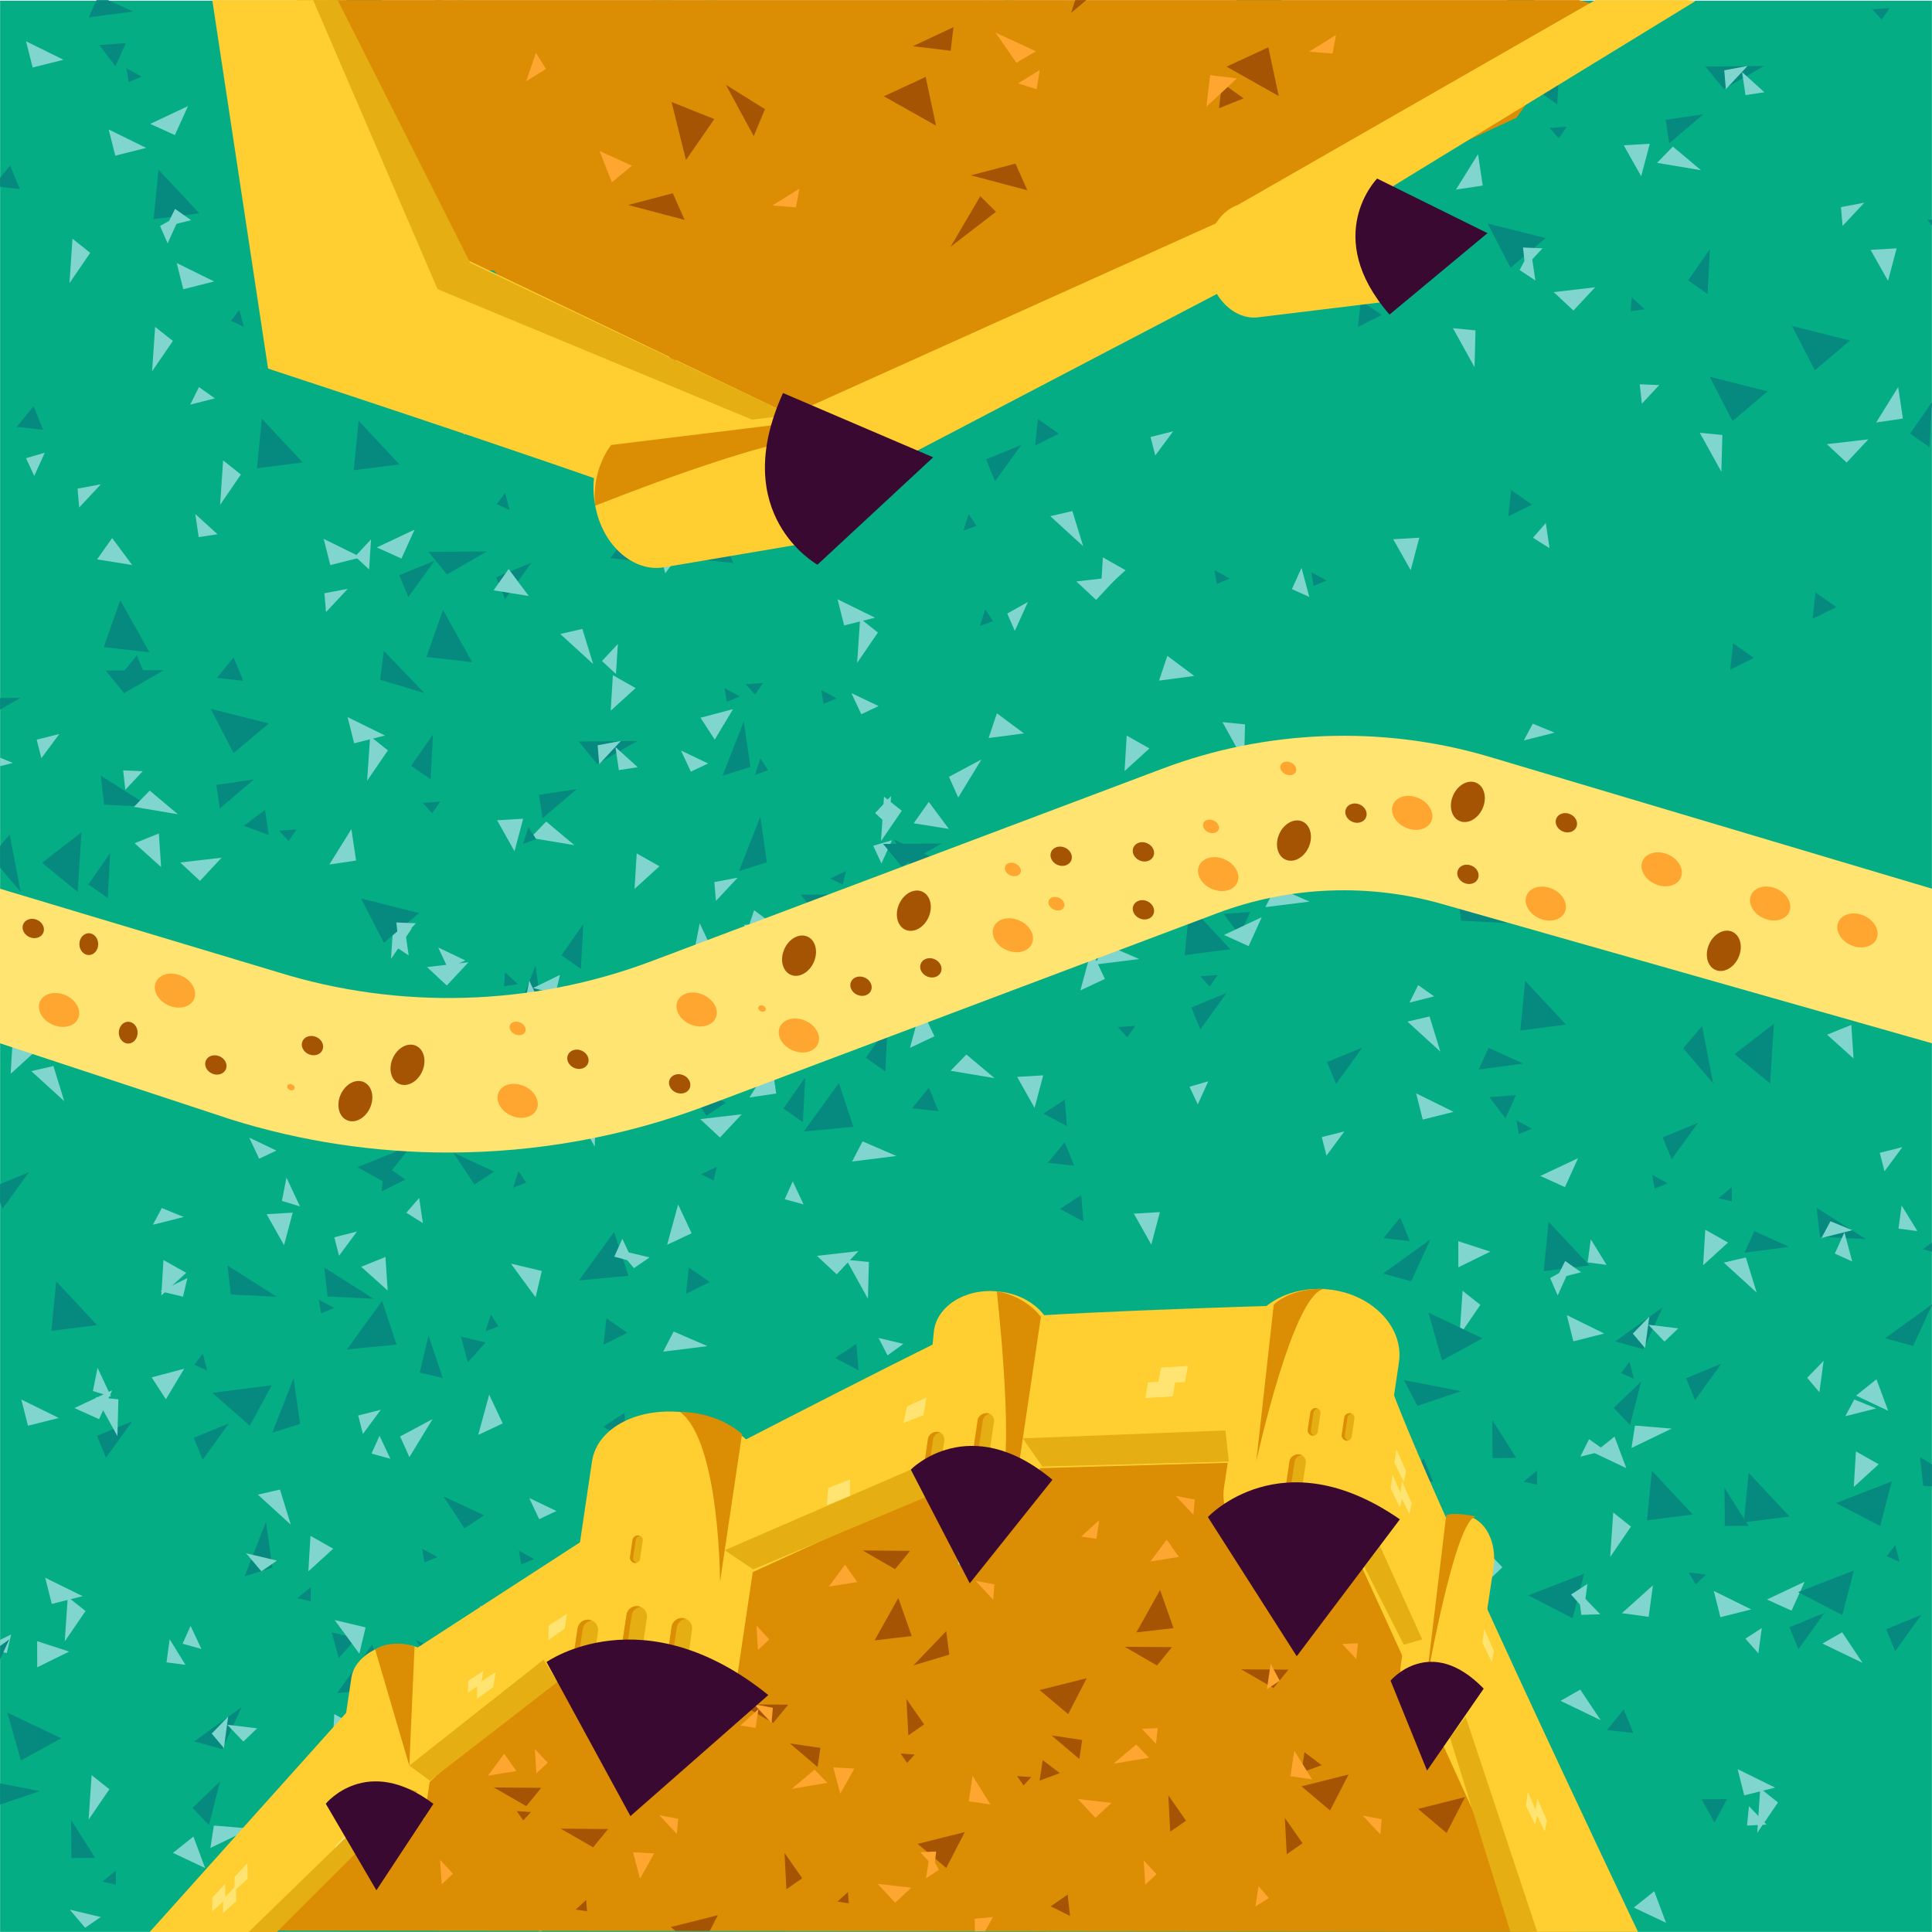 <?xml version="1.0" encoding="utf-8"?>
<!-- Generator: Adobe Illustrator 21.1.0, SVG Export Plug-In . SVG Version: 6.00 Build 0)  -->
<svg version="1.1" id="Capa_1" xmlns="http://www.w3.org/2000/svg" xmlns:xlink="http://www.w3.org/1999/xlink" x="0px" y="0px"
	 viewBox="0 0 100 100" enable-background="new 0 0 100 100" xml:space="preserve">
<g>
	<g>
		<g>
			<g>
				<defs>
					<rect id="SVGID_47_" x="-119.995" y="0.005" width="99.989" height="99.96"/>
				</defs>
				<clipPath id="SVGID_2_">
					<use xlink:href="#SVGID_47_"  overflow="visible"/>
				</clipPath>
				<g clip-path="url(#SVGID_2_)">
					<g>
						<g>
							<polygon fill="#06897F" points="1.342,15.532 0.439,15.597 0.926,16.13 							"/>
						</g>
					</g>
				</g>
				<g clip-path="url(#SVGID_2_)">
					<g>
						<g>
							<polygon fill="#80D6CE" points="2.845,73.559 2.236,71.929 1.181,72.773 							"/>
							<polygon fill="#80D6CE" points="1.52,86.606 0.461,85.026 -0.558,85.606 							"/>
						</g>
					</g>
				</g>
			</g>
		</g>
	</g>
</g>
<g>
	<g>
		<g>
			<rect x="0.005" y="0.036" fill="#05AD85" width="99.99" height="99.959"/>
			<g>
				<defs>
					<rect id="SVGID_51_" x="0.005" y="0.005" width="99.989" height="99.96"/>
				</defs>
				<clipPath id="SVGID_4_">
					<use xlink:href="#SVGID_51_"  overflow="visible"/>
				</clipPath>
				<g clip-path="url(#SVGID_4_)">
					<g>
						<g>
							<polygon fill="#06897F" points="80.277,0.935 78.185,-1.247 77.991,0.249 							"/>
							<polygon fill="#06897F" points="71.464,5.404 69.693,6.908 69.513,5.695 							"/>
							<polygon fill="#06897F" points="85.124,16.005 84.457,15.392 84.404,16.113 							"/>
							<polygon fill="#06897F" points="55.523,7.775 55.329,6.474 54.233,7.302 							"/>
						</g>
						<g>
							<polygon fill="#06897F" points="88.167,5.912 86.395,7.415 86.215,6.202 							"/>
							<polygon fill="#06897F" points="72.225,8.283 72.031,6.982 70.935,7.81 							"/>
						</g>
						<g>
							<polygon fill="#06897F" points="59.372,1.186 56.349,1.211 57.305,2.378 							"/>
							<polygon fill="#06897F" points="56.58,10.661 56.459,12.982 55.453,12.281 							"/>
							<polygon fill="#06897F" points="73.666,7.996 72.762,8.06 73.25,8.593 							"/>
							<polygon fill="#06897F" points="48.084,10.09 45.08,9.336 46.261,11.626 							"/>
							<polygon fill="#06897F" points="47.372,23.885 46.292,23.133 46.143,24.499 							"/>
						</g>
						<g>
							<polygon fill="#06897F" points="91.295,3.419 88.272,3.444 89.228,4.611 							"/>
							<polygon fill="#06897F" points="88.503,12.895 88.383,15.215 87.376,14.514 							"/>
							<polygon fill="#06897F" points="80.006,12.323 77.003,11.569 78.184,13.86 							"/>
							<polygon fill="#06897F" points="79.295,26.118 78.215,25.366 78.066,26.732 							"/>
						</g>
						<g>
							<polygon fill="#06897F" points="95.76,17.626 92.756,16.872 93.937,19.162 							"/>
							<polygon fill="#06897F" points="95.048,31.421 93.968,30.669 93.819,32.034 							"/>
						</g>
						<g>
							<polygon fill="#06897F" points="80.725,3.081 80.604,5.401 79.597,4.7 							"/>
							<polygon fill="#06897F" points="97.811,0.416 96.907,0.48 97.394,1.013 							"/>
							<polygon fill="#06897F" points="72.228,2.51 69.224,1.755 70.405,4.045 							"/>
							<polygon fill="#06897F" points="71.516,16.305 70.436,15.553 70.287,16.919 							"/>
						</g>
						<g>
							<polygon fill="#06897F" points="102.784,11.351 99.761,11.376 100.717,12.543 							"/>
							<polygon fill="#06897F" points="99.992,20.826 99.872,23.147 98.865,22.445 							"/>
							<polygon fill="#06897F" points="91.495,20.255 88.492,19.5 89.673,21.791 							"/>
							<polygon fill="#06897F" points="90.784,34.05 89.704,33.298 89.555,34.664 							"/>
						</g>
						<g>
							<polygon fill="#06897F" points="66.806,-0.252 63.784,-0.227 64.739,0.94 							"/>
							<polygon fill="#06897F" points="64.015,9.224 63.893,11.543 62.887,10.843 							"/>
							<polygon fill="#06897F" points="81.1,6.558 80.197,6.623 80.684,7.156 							"/>
							<polygon fill="#06897F" points="55.518,8.652 52.514,7.897 53.695,10.188 							"/>
							<polygon fill="#06897F" points="54.807,22.447 53.726,21.695 53.577,23.061 							"/>
						</g>
						<g>
							<polygon fill="#80D6CE" points="76.745,9.605 76.503,7.979 75.362,9.811 							"/>
							<polygon fill="#80D6CE" points="58.457,16.315 58.263,15.014 57.601,15.777 							"/>
							<polygon fill="#80D6CE" points="57.725,2.462 57.483,0.835 56.91,1.918 							"/>
							<polygon fill="#80D6CE" points="88.044,8.811 86.587,7.587 85.77,8.429 							"/>
						</g>
						<g>
							<polygon fill="#80D6CE" points="56.222,8.004 55.98,6.377 54.839,8.209 							"/>
							<polygon fill="#80D6CE" points="37.934,14.713 37.74,13.412 37.078,14.176 							"/>
							<polygon fill="#80D6CE" points="37.202,0.859 36.96,-0.767 36.387,0.316 							"/>
							<polygon fill="#80D6CE" points="67.521,7.21 66.064,5.985 65.248,6.827 							"/>
						</g>
						<g>
							<polygon fill="#80D6CE" points="98.492,21.663 98.249,20.036 97.109,21.868 							"/>
							<polygon fill="#80D6CE" points="80.203,28.372 80.01,27.071 79.347,27.834 							"/>
							<polygon fill="#80D6CE" points="79.471,14.519 79.23,12.893 78.656,13.975 							"/>
							<polygon fill="#80D6CE" points="91.323,4.775 90.17,3.73 90.347,4.923 							"/>
						</g>
						<g>
							<polygon fill="#80D6CE" points="68.664,10.66 69.787,9.458 67.642,9.706 							"/>
							<polygon fill="#80D6CE" points="52.025,0.531 52.923,-0.43 51.913,-0.473 							"/>
							<polygon fill="#80D6CE" points="84.947,9.123 85.393,7.441 84.044,7.52 							"/>
							<polygon fill="#80D6CE" points="76.321,19.004 76.372,17.102 75.204,16.987 							"/>
						</g>
						<g>
							<polygon fill="#80D6CE" points="81.441,16.073 82.563,14.871 80.419,15.119 							"/>
							<polygon fill="#80D6CE" points="64.802,5.944 65.7,4.983 64.69,4.941 							"/>
							<polygon fill="#80D6CE" points="97.724,14.536 98.17,12.854 96.821,12.933 							"/>
							<polygon fill="#80D6CE" points="89.098,24.417 89.149,22.515 87.982,22.401 							"/>
						</g>
						<g>
							<polygon fill="#80D6CE" points="95.581,23.942 96.703,22.741 94.559,22.989 							"/>
							<polygon fill="#80D6CE" points="78.942,13.815 79.84,12.853 78.83,12.81 							"/>
							<polygon fill="#80D6CE" points="89.33,4.616 90.452,3.414 89.247,3.639 							"/>
						</g>
						<g>
							<polygon fill="#80D6CE" points="84.984,20.894 85.881,19.932 84.871,19.89 							"/>
							<polygon fill="#80D6CE" points="95.371,11.695 96.493,10.494 95.289,10.719 							"/>
						</g>
						<g>
							<polygon fill="#80D6CE" points="56.735,31.051 57.857,29.848 55.713,30.096 							"/>
							<polygon fill="#80D6CE" points="40.095,20.922 40.993,19.961 39.984,19.918 							"/>
							<polygon fill="#80D6CE" points="50.483,11.724 51.605,10.521 50.402,10.747 							"/>
							<polygon fill="#80D6CE" points="65.49,14.927 65.589,13.374 64.766,14.256 							"/>
							<polygon fill="#80D6CE" points="73.018,29.513 73.463,27.831 72.114,27.911 							"/>
							<polygon fill="#80D6CE" points="64.392,39.394 64.443,37.493 63.275,37.378 							"/>
						</g>
					</g>
					<g>
						<g>
							<polygon fill="#06897F" points="88.672,56.076 88.099,53.109 87.125,54.26 							"/>
							<polygon fill="#06897F" points="78.845,55.052 76.541,55.355 77.047,54.238 							"/>
							<polygon fill="#06897F" points="84.569,71.365 84.341,70.488 83.906,71.064 							"/>
							<polygon fill="#06897F" points="77.865,46.595 78.061,43.506 76.023,45.082 							"/>
							<polygon fill="#06897F" points="64.165,48.4 64.709,47.202 63.338,47.304 							"/>
						</g>
						<g>
							<polygon fill="#06897F" points="92.601,64.535 90.297,64.838 90.804,63.721 							"/>
							<polygon fill="#06897F" points="98.325,80.848 98.098,79.971 97.662,80.547 							"/>
							<polygon fill="#06897F" points="91.621,56.078 91.818,52.989 89.779,54.565 							"/>
							<polygon fill="#06897F" points="77.922,57.884 78.465,56.685 77.095,56.787 							"/>
						</g>
						<g>
							<polygon fill="#06897F" points="70.974,44.951 68.421,43.334 68.591,44.832 							"/>
							<polygon fill="#06897F" points="63.487,51.398 62.127,53.282 61.662,52.148 							"/>
							<polygon fill="#06897F" points="79.288,58.424 78.494,57.988 78.614,58.7 							"/>
							<polygon fill="#06897F" points="56.659,46.312 54.545,44.049 54.295,46.613 							"/>
							<polygon fill="#06897F" points="48.577,57.515 48.078,56.298 47.211,57.364 							"/>
						</g>
						<g>
							<polygon fill="#06897F" points="96.582,64.138 94.029,62.518 94.198,64.018 							"/>
							<polygon fill="#06897F" points="89.096,70.584 87.735,72.468 87.27,71.334 							"/>
							<polygon fill="#06897F" points="82.267,65.497 80.153,63.235 79.903,65.799 							"/>
							<polygon fill="#06897F" points="74.185,76.7 73.686,75.484 72.82,76.55 							"/>
						</g>
						<g>
							<polygon fill="#06897F" points="99.453,83.581 98.093,85.465 97.628,84.33 							"/>
							<polygon fill="#06897F" points="92.625,78.494 90.511,76.231 90.26,78.796 							"/>
							<polygon fill="#06897F" points="84.542,89.697 84.043,88.48 83.177,89.546 							"/>
						</g>
						<g>
							<polygon fill="#06897F" points="95.371,51.675 92.819,50.057 92.987,51.556 							"/>
							<polygon fill="#06897F" points="87.885,58.122 86.525,60.005 86.059,58.871 							"/>
							<polygon fill="#06897F" points="81.057,53.034 78.942,50.772 78.692,53.337 							"/>
							<polygon fill="#06897F" points="72.974,64.238 72.475,63.021 71.609,64.087 							"/>
						</g>
						<g>
							<polygon fill="#06897F" points="101.93,77.031 99.377,75.412 99.547,76.911 							"/>
							<polygon fill="#06897F" points="94.444,83.478 93.084,85.361 92.619,84.227 							"/>
							<polygon fill="#06897F" points="87.616,78.39 85.502,76.128 85.251,78.692 							"/>
							<polygon fill="#06897F" points="79.534,89.594 79.034,88.377 78.168,89.443 							"/>
						</g>
						<g>
							<polygon fill="#06897F" points="78,47.774 75.447,46.156 75.617,47.655 							"/>
							<polygon fill="#06897F" points="70.513,54.221 69.153,56.105 68.688,54.971 							"/>
							<polygon fill="#06897F" points="86.314,61.246 85.52,60.811 85.64,61.523 							"/>
							<polygon fill="#06897F" points="63.685,49.134 61.572,46.872 61.321,49.436 							"/>
							<polygon fill="#06897F" points="55.603,60.338 55.104,59.121 54.237,60.187 							"/>
						</g>
						<g>
							<polygon fill="#80D6CE" points="81.002,61.445 81.68,59.948 79.728,60.868 							"/>
							<polygon fill="#80D6CE" points="61.997,57.165 62.54,55.967 61.57,56.249 							"/>
							<polygon fill="#80D6CE" points="68.898,45.13 69.577,43.632 68.508,44.231 							"/>
							<polygon fill="#80D6CE" points="84.142,43.37 83.74,41.867 83.241,42.965 							"/>
							<polygon fill="#80D6CE" points="95.939,54.786 95.823,53.049 94.57,53.555 							"/>
							<polygon fill="#80D6CE" points="90.925,66.904 90.365,65.086 89.222,65.351 							"/>
						</g>
						<g>
							<polygon fill="#80D6CE" points="64.629,48.971 65.308,47.474 63.356,48.394 							"/>
							<polygon fill="#80D6CE" points="45.624,44.692 46.167,43.493 45.197,43.776 							"/>
							<polygon fill="#80D6CE" points="52.526,32.656 53.204,31.159 52.135,31.758 							"/>
							<polygon fill="#80D6CE" points="67.768,30.896 67.367,29.393 66.869,30.491 							"/>
							<polygon fill="#80D6CE" points="79.566,42.312 79.45,40.575 78.197,41.082 							"/>
							<polygon fill="#80D6CE" points="74.552,54.43 73.992,52.612 72.849,52.877 							"/>
						</g>
						<g>
							<polygon fill="#80D6CE" points="92.73,83.366 93.409,81.869 91.456,82.789 							"/>
							<polygon fill="#80D6CE" points="73.725,79.086 74.268,77.889 73.298,78.171 							"/>
							<polygon fill="#80D6CE" points="80.626,67.051 81.305,65.554 80.236,66.153 							"/>
							<polygon fill="#80D6CE" points="95.869,65.292 95.468,63.788 94.97,64.886 							"/>
						</g>
						<g>
							<polygon fill="#80D6CE" points="73.641,57.949 75.236,57.548 73.3,56.594 							"/>
							<polygon fill="#80D6CE" points="65.157,40.418 66.433,40.097 65.607,39.514 							"/>
							<polygon fill="#80D6CE" points="78.874,38.323 80.469,37.922 79.335,37.458 							"/>
							<polygon fill="#80D6CE" points="89.743,49.151 90.67,47.9 89.5,48.194 							"/>
							<polygon fill="#80D6CE" points="88.154,65.487 89.441,64.315 88.265,63.651 							"/>
							<polygon fill="#80D6CE" points="75.547,69.111 76.621,67.541 75.703,66.812 							"/>
						</g>
						<g>
							<polygon fill="#80D6CE" points="81.438,69.425 83.033,69.024 81.097,68.07 							"/>
							<polygon fill="#80D6CE" points="72.954,51.894 74.23,51.573 73.405,50.989 							"/>
							<polygon fill="#80D6CE" points="86.672,49.799 88.267,49.397 87.133,48.934 							"/>
							<polygon fill="#80D6CE" points="97.541,60.627 98.467,59.376 97.297,59.67 							"/>
							<polygon fill="#80D6CE" points="95.952,76.963 97.239,75.791 96.063,75.126 							"/>
							<polygon fill="#80D6CE" points="83.344,80.587 84.418,79.017 83.5,78.287 							"/>
						</g>
						<g>
							<polygon fill="#80D6CE" points="89.048,83.704 90.643,83.303 88.706,82.349 							"/>
							<polygon fill="#80D6CE" points="80.564,66.173 81.84,65.852 81.014,65.268 							"/>
							<polygon fill="#80D6CE" points="94.281,64.077 95.876,63.676 94.743,63.212 							"/>
							<polygon fill="#80D6CE" points="90.954,94.866 92.028,93.295 91.11,92.566 							"/>
						</g>
						<g>
							<polygon fill="#80D6CE" points="90.282,92.927 91.877,92.527 89.941,91.572 							"/>
							<polygon fill="#80D6CE" points="81.798,75.396 83.074,75.076 82.249,74.492 							"/>
							<polygon fill="#80D6CE" points="95.516,73.301 97.111,72.9 95.977,72.436 							"/>
						</g>
						<g>
							<polygon fill="#80D6CE" points="52.556,68.612 54.151,68.21 52.214,67.256 							"/>
							<polygon fill="#80D6CE" points="44.072,51.08 45.348,50.76 44.522,50.176 							"/>
							<polygon fill="#80D6CE" points="57.789,48.985 59.384,48.584 58.25,48.12 							"/>
							<polygon fill="#80D6CE" points="68.659,59.813 69.584,58.562 68.415,58.857 							"/>
							<polygon fill="#80D6CE" points="67.069,76.15 68.356,74.977 67.18,74.313 							"/>
							<polygon fill="#80D6CE" points="54.462,79.774 55.536,78.203 54.618,77.474 							"/>
						</g>
					</g>
					<g>
						<g>
							<polygon fill="#06897F" points="37.981,10.81 37.753,9.934 37.317,10.509 							"/>
						</g>
						<g>
							<polygon fill="#06897F" points="46.013,3.98 43.709,4.283 44.216,3.166 							"/>
							<polygon fill="#06897F" points="51.737,20.293 51.509,19.416 51.073,19.992 							"/>
						</g>
						<g>
							<polygon fill="#06897F" points="49.994,3.582 47.441,1.964 47.61,3.463 							"/>
							<polygon fill="#06897F" points="42.507,10.029 41.147,11.913 40.681,10.778 							"/>
							<polygon fill="#06897F" points="58.308,17.055 57.514,16.619 57.634,17.331 							"/>
							<polygon fill="#06897F" points="35.679,4.942 33.565,2.679 33.314,5.244 							"/>
							<polygon fill="#06897F" points="27.597,16.145 27.097,14.929 26.232,15.995 							"/>
						</g>
						<g>
							<polygon fill="#06897F" points="60.351,16.579 57.798,14.961 57.968,16.46 							"/>
							<polygon fill="#06897F" points="52.865,23.027 51.505,24.91 51.039,23.775 							"/>
							<polygon fill="#06897F" points="68.665,30.052 67.871,29.616 67.991,30.328 							"/>
							<polygon fill="#06897F" points="46.037,17.939 43.923,15.677 43.672,18.241 							"/>
							<polygon fill="#06897F" points="37.954,29.142 37.454,27.925 36.588,28.992 							"/>
						</g>
						<g>
							<polygon fill="#06897F" points="57.097,4.592 56.303,4.156 56.423,4.869 							"/>
							<polygon fill="#06897F" points="26.386,3.684 25.887,2.467 25.021,3.533 							"/>
						</g>
						<g>
							<polygon fill="#06897F" points="55.342,16.476 52.789,14.858 52.958,16.357 							"/>
							<polygon fill="#06897F" points="47.856,22.923 46.496,24.806 46.03,23.671 							"/>
							<polygon fill="#06897F" points="63.656,29.948 62.862,29.512 62.982,30.225 							"/>
							<polygon fill="#06897F" points="41.027,17.836 38.914,15.573 38.663,18.137 							"/>
							<polygon fill="#06897F" points="32.945,29.039 32.446,27.822 31.58,28.888 							"/>
						</g>
						<g>
							<polygon fill="#06897F" points="39.725,0.692 38.932,0.256 39.052,0.968 							"/>
						</g>
						<g>
							<polygon fill="#80D6CE" points="34.414,0.89 35.093,-0.607 33.141,0.313 							"/>
							<polygon fill="#80D6CE" points="44.337,6.35 43.777,4.531 42.634,4.796 							"/>
						</g>
						<g>
							<polygon fill="#80D6CE" points="46.142,22.812 46.82,21.315 44.868,22.235 							"/>
							<polygon fill="#80D6CE" points="27.137,18.532 27.68,17.333 26.709,17.616 							"/>
							<polygon fill="#80D6CE" points="34.038,6.497 34.717,4.998 33.648,5.598 							"/>
							<polygon fill="#80D6CE" points="49.281,4.736 48.88,3.234 48.381,4.332 							"/>
							<polygon fill="#80D6CE" points="61.078,16.152 60.963,14.416 59.71,14.923 							"/>
							<polygon fill="#80D6CE" points="56.064,28.271 55.505,26.453 54.362,26.717 							"/>
						</g>
						<g>
							<polygon fill="#80D6CE" points="41.566,4.932 42.853,3.761 41.677,3.095 							"/>
							<polygon fill="#80D6CE" points="28.959,8.556 30.033,6.987 29.115,6.256 							"/>
						</g>
						<g>
							<polygon fill="#80D6CE" points="34.85,8.87 36.445,8.469 34.509,7.515 							"/>
							<polygon fill="#80D6CE" points="50.953,0.071 51.879,-1.178 50.709,-0.885 							"/>
							<polygon fill="#80D6CE" points="49.363,16.408 50.65,15.236 49.474,14.572 							"/>
							<polygon fill="#80D6CE" points="36.755,20.032 37.83,18.462 36.912,17.733 							"/>
						</g>
						<g>
							<polygon fill="#80D6CE" points="42.459,23.149 44.055,22.748 42.118,21.794 							"/>
							<polygon fill="#80D6CE" points="33.976,5.617 35.252,5.296 34.426,4.713 							"/>
							<polygon fill="#80D6CE" points="47.694,3.523 49.288,3.121 48.154,2.657 							"/>
							<polygon fill="#80D6CE" points="58.562,14.35 59.488,13.1 58.319,13.395 							"/>
							<polygon fill="#80D6CE" points="56.973,30.687 58.26,29.515 57.084,28.85 							"/>
							<polygon fill="#80D6CE" points="44.365,34.31 45.44,32.741 44.521,32.011 							"/>
						</g>
						<g>
							<polygon fill="#80D6CE" points="43.693,32.373 45.289,31.971 43.352,31.018 							"/>
							<polygon fill="#80D6CE" points="35.21,14.842 36.486,14.52 35.661,13.937 							"/>
							<polygon fill="#80D6CE" points="48.927,12.747 50.523,12.345 49.388,11.881 							"/>
							<polygon fill="#80D6CE" points="59.797,23.574 60.723,22.324 59.553,22.618 							"/>
							<polygon fill="#80D6CE" points="58.207,39.911 59.495,38.739 58.318,38.074 							"/>
							<polygon fill="#80D6CE" points="45.6,43.535 46.674,41.965 45.756,41.235 							"/>
						</g>
						<g>
							<polygon fill="#80D6CE" points="5.967,8.057 7.562,7.655 5.626,6.702 							"/>
							<polygon fill="#80D6CE" points="20.481,15.594 21.768,14.423 20.591,13.758 							"/>
							<polygon fill="#80D6CE" points="7.873,19.218 8.948,17.648 8.029,16.919 							"/>
						</g>
					</g>
					<g>
						<g>
							<g>
								<polygon fill="#06897F" points="16.722,1.62 16.149,-1.347 15.174,-0.195 								"/>
								<polygon fill="#06897F" points="6.894,0.597 4.591,0.899 5.097,-0.218 								"/>
								<polygon fill="#06897F" points="12.618,16.91 12.39,16.033 11.955,16.609 								"/>
							</g>
							<g>
								<polygon fill="#06897F" points="20.65,10.08 18.346,10.382 18.853,9.266 								"/>
								<polygon fill="#06897F" points="26.374,26.393 26.147,25.516 25.711,26.092 								"/>
								<polygon fill="#06897F" points="19.67,1.622 19.867,-1.467 17.828,0.11 								"/>
								<polygon fill="#06897F" points="5.972,3.428 6.515,2.23 5.144,2.331 								"/>
							</g>
							<g>
								<polygon fill="#06897F" points="7.338,3.968 6.544,3.533 6.664,4.244 								"/>
							</g>
							<g>
								<polygon fill="#06897F" points="24.631,9.682 22.078,8.064 22.247,9.563 								"/>
								<polygon fill="#06897F" points="17.145,16.129 15.785,18.012 15.319,16.878 								"/>
								<polygon fill="#06897F" points="32.945,23.154 32.151,22.718 32.271,23.43 								"/>
								<polygon fill="#06897F" points="10.316,11.042 8.203,8.779 7.951,11.343 								"/>
								<polygon fill="#06897F" points="2.234,22.245 1.735,21.028 0.869,22.094 								"/>
							</g>
							<g>
								<polygon fill="#06897F" points="34.989,22.679 32.436,21.061 32.605,22.559 								"/>
								<polygon fill="#06897F" points="27.502,29.126 26.142,31.009 25.676,29.875 								"/>
								<polygon fill="#06897F" points="43.302,36.15 42.508,35.716 42.629,36.427 								"/>
								<polygon fill="#06897F" points="20.674,24.038 18.56,21.776 18.309,24.34 								"/>
								<polygon fill="#06897F" points="12.592,35.242 12.092,34.025 11.226,35.091 								"/>
							</g>
							<g>
								<polygon fill="#06897F" points="15.934,3.666 14.574,5.55 14.109,4.416 								"/>
								<polygon fill="#06897F" points="31.734,10.692 30.94,10.256 31.06,10.968 								"/>
								<polygon fill="#06897F" points="1.023,9.783 0.524,8.566 -0.342,9.632 								"/>
							</g>
							<g>
								<polygon fill="#06897F" points="29.98,22.575 27.426,20.957 27.596,22.456 								"/>
								<polygon fill="#06897F" points="22.493,29.022 21.133,30.905 20.668,29.771 								"/>
								<polygon fill="#06897F" points="38.294,36.047 37.499,35.612 37.62,36.324 								"/>
								<polygon fill="#06897F" points="15.665,23.935 13.551,21.672 13.3,24.237 								"/>
								<polygon fill="#06897F" points="7.583,35.139 7.083,33.921 6.217,34.988 								"/>
							</g>
							<g>
								<polygon fill="#06897F" points="14.363,6.791 13.569,6.355 13.69,7.068 								"/>
							</g>
							<g>
								<polygon fill="#80D6CE" points="9.052,6.99 9.731,5.492 7.778,6.413 								"/>
								<polygon fill="#80D6CE" points="23.988,0.329 23.872,-1.406 22.62,-0.9 								"/>
								<polygon fill="#80D6CE" points="18.974,12.449 18.414,10.631 17.271,10.895 								"/>
							</g>
							<g>
								<polygon fill="#80D6CE" points="20.779,28.911 21.458,27.414 19.505,28.334 								"/>
								<polygon fill="#80D6CE" points="1.774,24.631 2.317,23.433 1.347,23.716 								"/>
								<polygon fill="#80D6CE" points="8.676,12.596 9.354,11.098 8.285,11.697 								"/>
								<polygon fill="#80D6CE" points="23.919,10.835 23.517,9.333 23.019,10.431 								"/>
								<polygon fill="#80D6CE" points="35.715,22.251 35.6,20.516 34.348,21.021 								"/>
								<polygon fill="#80D6CE" points="30.702,34.37 30.142,32.552 29,32.816 								"/>
							</g>
							<g>
								<polygon fill="#80D6CE" points="1.69,3.494 3.285,3.093 1.349,2.139 								"/>
								<polygon fill="#80D6CE" points="16.203,11.031 17.49,9.86 16.314,9.195 								"/>
								<polygon fill="#80D6CE" points="3.596,14.656 4.67,13.086 3.752,12.356 								"/>
							</g>
							<g>
								<polygon fill="#80D6CE" points="9.487,14.97 11.082,14.568 9.146,13.614 								"/>
								<polygon fill="#80D6CE" points="25.59,6.17 26.517,4.921 25.347,5.215 								"/>
								<polygon fill="#80D6CE" points="24,22.507 25.288,21.336 24.112,20.671 								"/>
								<polygon fill="#80D6CE" points="11.393,26.131 12.467,24.561 11.549,23.832 								"/>
							</g>
							<g>
								<polygon fill="#80D6CE" points="17.096,29.248 18.692,28.847 16.755,27.893 								"/>
								<polygon fill="#80D6CE" points="8.613,11.717 9.889,11.396 9.063,10.812 								"/>
								<polygon fill="#80D6CE" points="22.331,9.622 23.925,9.221 22.791,8.757 								"/>
								<polygon fill="#80D6CE" points="33.2,20.449 34.125,19.2 32.956,19.494 								"/>
								<polygon fill="#80D6CE" points="31.61,36.786 32.897,35.615 31.722,34.95 								"/>
								<polygon fill="#80D6CE" points="19.002,40.41 20.077,38.84 19.159,38.11 								"/>
							</g>
							<g>
								<polygon fill="#80D6CE" points="18.331,38.472 19.926,38.071 17.99,37.117 								"/>
								<polygon fill="#80D6CE" points="9.848,20.941 11.123,20.62 10.298,20.036 								"/>
								<polygon fill="#80D6CE" points="23.565,18.846 25.16,18.444 24.025,17.981 								"/>
								<polygon fill="#80D6CE" points="34.434,29.674 35.36,28.423 34.191,28.718 								"/>
								<polygon fill="#80D6CE" points="32.844,46.01 34.133,44.838 32.956,44.174 								"/>
								<polygon fill="#80D6CE" points="20.237,49.634 21.311,48.064 20.393,47.335 								"/>
							</g>
						</g>
						<g>
							<g>
								<g>
									<polygon fill="#06897F" points="1.072,46.168 0.499,43.2 -0.477,44.352 									"/>
								</g>
								<g>
									<polygon fill="#06897F" points="5,54.626 2.696,54.929 3.202,53.812 									"/>
									<polygon fill="#06897F" points="10.724,70.939 10.496,70.063 10.061,70.638 									"/>
									<polygon fill="#06897F" points="4.02,46.17 4.217,43.08 2.178,44.657 									"/>
								</g>
								<g>
									<polygon fill="#06897F" points="8.981,54.229 6.427,52.61 6.598,54.109 									"/>
									<polygon fill="#06897F" points="1.494,60.676 0.134,62.56 -0.331,61.425 									"/>
									<polygon fill="#06897F" points="17.295,67.701 16.5,67.265 16.62,67.977 									"/>
								</g>
								<g>
									<polygon fill="#06897F" points="19.338,67.225 16.786,65.608 16.955,67.106 									"/>
									<polygon fill="#06897F" points="11.852,73.673 10.492,75.556 10.027,74.421 									"/>
									<polygon fill="#06897F" points="27.652,80.698 26.858,80.262 26.979,80.974 									"/>
									<polygon fill="#06897F" points="5.024,68.586 2.91,66.322 2.659,68.887 									"/>
								</g>
								<g>
									<polygon fill="#06897F" points="7.77,41.767 5.217,40.148 5.387,41.647 									"/>
									<polygon fill="#06897F" points="0.284,48.213 -1.076,50.097 -1.542,48.963 									"/>
									<polygon fill="#06897F" points="16.084,55.238 15.29,54.803 15.41,55.515 									"/>
								</g>
								<g>
									<polygon fill="#06897F" points="14.33,67.122 11.777,65.504 11.946,67.002 									"/>
									<polygon fill="#06897F" points="6.843,73.569 5.483,75.453 5.018,74.318 									"/>
									<polygon fill="#06897F" points="22.644,80.594 21.85,80.159 21.97,80.87 									"/>
									<polygon fill="#06897F" points="0.015,68.481 -2.099,66.219 -2.35,68.783 									"/>
								</g>
								<g>
									<polygon fill="#80D6CE" points="8.338,44.877 8.222,43.141 6.97,43.646 									"/>
									<polygon fill="#80D6CE" points="3.324,56.995 2.764,55.177 1.621,55.442 									"/>
								</g>
								<g>
									<polygon fill="#80D6CE" points="5.129,73.457 5.807,71.96 3.855,72.881 									"/>
									<polygon fill="#80D6CE" points="8.268,55.383 7.866,53.879 7.368,54.978 									"/>
									<polygon fill="#80D6CE" points="20.066,66.798 19.95,65.062 18.697,65.568 									"/>
									<polygon fill="#80D6CE" points="15.052,78.917 14.492,77.099 13.349,77.363 									"/>
								</g>
								<g>
									<polygon fill="#80D6CE" points="2.142,39.242 3.069,37.992 1.899,38.286 									"/>
									<polygon fill="#80D6CE" points="0.552,55.578 1.841,54.407 0.664,53.742 									"/>
								</g>
								<g>
									<polygon fill="#80D6CE" points="-0.93,39.889 0.666,39.489 -0.468,39.025 									"/>
									<polygon fill="#80D6CE" points="9.939,50.718 10.866,49.467 9.696,49.761 									"/>
									<polygon fill="#80D6CE" points="8.35,67.054 9.637,65.882 8.461,65.218 									"/>
								</g>
								<g>
									<polygon fill="#80D6CE" points="1.447,73.795 3.042,73.394 1.105,72.44 									"/>
									<polygon fill="#80D6CE" points="6.68,54.169 8.276,53.768 7.141,53.304 									"/>
									<polygon fill="#80D6CE" points="17.549,64.997 18.476,63.746 17.306,64.041 									"/>
									<polygon fill="#80D6CE" points="15.96,81.333 17.247,80.161 16.071,79.497 									"/>
									<polygon fill="#80D6CE" points="3.352,84.957 4.427,83.387 3.508,82.658 									"/>
								</g>
								<g>
									<polygon fill="#80D6CE" points="2.681,83.019 4.276,82.618 2.34,81.664 									"/>
									<polygon fill="#80D6CE" points="7.915,63.393 9.51,62.991 8.376,62.527 									"/>
									<polygon fill="#80D6CE" points="18.784,74.22 19.71,72.97 18.541,73.265 									"/>
									<polygon fill="#80D6CE" points="17.194,90.557 18.482,89.385 17.305,88.721 									"/>
									<polygon fill="#80D6CE" points="4.587,94.181 5.661,92.611 4.743,91.881 									"/>
								</g>
							</g>
							<g>
								<g>
									<polygon fill="#06897F" points="21.961,35.871 19.87,33.689 19.676,35.185 									"/>
									<polygon fill="#06897F" points="13.15,40.34 11.378,41.843 11.198,40.63 									"/>
									<polygon fill="#06897F" points="26.809,50.941 26.142,50.328 26.089,51.048 									"/>
									<polygon fill="#06897F" points="7.737,33.766 6.226,31.064 5.369,33.494 									"/>
								</g>
								<g>
									<polygon fill="#06897F" points="29.852,40.848 28.08,42.351 27.9,41.138 									"/>
									<polygon fill="#06897F" points="43.511,51.449 42.844,50.836 42.791,51.555 									"/>
									<polygon fill="#06897F" points="24.44,34.274 22.929,31.572 22.072,34.002 									"/>
									<polygon fill="#06897F" points="13.91,43.219 13.717,41.918 12.621,42.745 									"/>
								</g>
								<g>
									<polygon fill="#06897F" points="1.057,36.122 -1.966,36.147 -1.01,37.314 									"/>
									<polygon fill="#06897F" points="15.351,42.932 14.448,42.996 14.935,43.529 									"/>
								</g>
								<g>
									<polygon fill="#06897F" points="32.98,38.355 29.957,38.38 30.913,39.547 									"/>
									<polygon fill="#06897F" points="30.189,47.83 30.068,50.15 29.061,49.449 									"/>
									<polygon fill="#06897F" points="47.274,45.165 46.371,45.229 46.859,45.762 									"/>
									<polygon fill="#06897F" points="21.692,47.259 18.688,46.504 19.869,48.795 									"/>
									<polygon fill="#06897F" points="20.98,61.054 19.901,60.302 19.751,61.668 									"/>
								</g>
								<g>
									<polygon fill="#06897F" points="48.733,43.658 45.711,43.682 46.667,44.85 									"/>
									<polygon fill="#06897F" points="45.942,53.133 45.821,55.453 44.814,54.753 									"/>
									<polygon fill="#06897F" points="63.027,50.467 62.124,50.533 62.611,51.065 									"/>
									<polygon fill="#06897F" points="37.445,52.562 34.441,51.807 35.622,54.098 									"/>
									<polygon fill="#06897F" points="36.734,66.357 35.654,65.605 35.505,66.97 									"/>
								</g>
								<g>
									<polygon fill="#06897F" points="25.202,28.542 22.179,28.566 23.134,29.733 									"/>
									<polygon fill="#06897F" points="22.41,38.017 22.289,40.337 21.282,39.636 									"/>
									<polygon fill="#06897F" points="39.496,35.351 38.592,35.416 39.08,35.949 									"/>
									<polygon fill="#06897F" points="13.913,37.446 10.909,36.691 12.09,38.981 									"/>
									<polygon fill="#06897F" points="13.202,51.241 12.122,50.489 11.973,51.854 									"/>
								</g>
								<g>
									<polygon fill="#06897F" points="44.47,46.286 41.446,46.312 42.402,47.479 									"/>
									<polygon fill="#06897F" points="41.678,55.762 41.557,58.082 40.55,57.381 									"/>
									<polygon fill="#06897F" points="58.763,53.097 57.86,53.161 58.347,53.694 									"/>
									<polygon fill="#06897F" points="33.181,55.19 30.177,54.436 31.358,56.726 									"/>
									<polygon fill="#06897F" points="32.469,68.986 31.389,68.234 31.24,69.599 									"/>
								</g>
								<g>
									<polygon fill="#06897F" points="8.491,34.684 5.468,34.708 6.424,35.875 									"/>
									<polygon fill="#06897F" points="5.7,44.159 5.579,46.48 4.572,45.778 									"/>
									<polygon fill="#06897F" points="22.786,41.494 21.882,41.558 22.369,42.091 									"/>
								</g>
								<g>
									<polygon fill="#80D6CE" points="18.43,44.541 18.188,42.915 17.047,44.747 									"/>
									<polygon fill="#80D6CE" points="0.141,51.25 -0.052,49.95 -0.714,50.713 									"/>
									<polygon fill="#80D6CE" points="11.261,27.653 10.108,26.608 10.286,27.801 									"/>
									<polygon fill="#80D6CE" points="27.366,30.847 26.327,29.451 25.549,30.555 									"/>
									<polygon fill="#80D6CE" points="29.729,43.746 28.272,42.523 27.455,43.365 									"/>
								</g>
								<g>
									<polygon fill="#80D6CE" points="6.843,29.246 5.804,27.849 5.026,28.954 									"/>
									<polygon fill="#80D6CE" points="9.206,42.145 7.749,40.921 6.932,41.763 									"/>
								</g>
								<g>
									<polygon fill="#80D6CE" points="40.177,56.599 39.935,54.972 38.794,56.805 									"/>
									<polygon fill="#80D6CE" points="21.888,63.308 21.695,62.007 21.033,62.77 									"/>
									<polygon fill="#80D6CE" points="21.156,49.455 20.915,47.828 20.341,48.911 									"/>
									<polygon fill="#80D6CE" points="33.008,39.711 31.855,38.666 32.032,39.859 									"/>
									<polygon fill="#80D6CE" points="49.112,42.905 48.073,41.508 47.295,42.612 									"/>
									<polygon fill="#80D6CE" points="51.476,55.804 50.019,54.581 49.202,55.423 									"/>
								</g>
								<g>
									<polygon fill="#80D6CE" points="10.349,45.595 11.472,44.394 9.328,44.642 									"/>
									<polygon fill="#80D6CE" points="4.098,26.269 5.22,25.067 4.016,25.292 									"/>
									<polygon fill="#80D6CE" points="19.104,29.472 19.204,27.919 18.381,28.801 									"/>
									<polygon fill="#80D6CE" points="26.632,44.059 27.078,42.377 25.729,42.456 									"/>
									<polygon fill="#80D6CE" points="18.006,53.939 18.057,52.038 16.89,51.923 									"/>
								</g>
								<g>
									<polygon fill="#80D6CE" points="23.126,51.009 24.248,49.806 22.104,50.055 									"/>
									<polygon fill="#80D6CE" points="6.487,40.88 7.385,39.919 6.375,39.876 									"/>
									<polygon fill="#80D6CE" points="16.875,31.682 17.997,30.48 16.793,30.706 									"/>
									<polygon fill="#80D6CE" points="31.881,34.885 31.981,33.332 31.158,34.214 									"/>
									<polygon fill="#80D6CE" points="39.409,49.471 39.855,47.789 38.506,47.869 									"/>
									<polygon fill="#80D6CE" points="30.784,59.353 30.834,57.451 29.666,57.336 									"/>
								</g>
								<g>
									<polygon fill="#80D6CE" points="37.266,58.879 38.389,57.676 36.245,57.925 									"/>
									<polygon fill="#80D6CE" points="20.627,48.75 21.525,47.789 20.515,47.746 									"/>
									<polygon fill="#80D6CE" points="31.015,39.552 32.137,38.35 30.933,38.575 									"/>
									<polygon fill="#80D6CE" points="46.021,42.755 46.121,41.203 45.298,42.084 									"/>
									<polygon fill="#80D6CE" points="53.549,57.342 53.995,55.66 52.646,55.739 									"/>
									<polygon fill="#80D6CE" points="44.923,67.223 44.974,65.32 43.807,65.206 									"/>
								</g>
								<g>
									<polygon fill="#80D6CE" points="43.308,65.958 44.43,64.757 42.286,65.004 									"/>
									<polygon fill="#80D6CE" points="26.669,55.83 27.567,54.868 26.557,54.826 									"/>
									<polygon fill="#80D6CE" points="37.057,46.631 38.179,45.43 36.975,45.655 									"/>
									<polygon fill="#80D6CE" points="52.063,49.835 52.162,48.282 51.339,49.164 									"/>
									<polygon fill="#80D6CE" points="59.591,64.421 60.036,62.739 58.688,62.818 									"/>
									<polygon fill="#80D6CE" points="50.965,74.302 51.016,72.4 49.849,72.286 									"/>
								</g>
								<g>
									<polygon fill="#80D6CE" points="7.174,49.863 7.275,48.31 6.452,49.191 									"/>
									<polygon fill="#80D6CE" points="14.703,64.449 15.149,62.767 13.8,62.846 									"/>
									<polygon fill="#80D6CE" points="6.077,74.33 6.128,72.429 4.96,72.314 									"/>
								</g>
							</g>
						</g>
					</g>
				</g>
				<g clip-path="url(#SVGID_4_)">
					<g>
						<g>
							<polygon fill="#06897F" points="21.309,59.282 18.506,60.412 19.822,61.148 							"/>
							<polygon fill="#06897F" points="22.18,69.123 22.917,71.326 21.724,71.042 							"/>
							<polygon fill="#06897F" points="37.105,60.391 36.288,60.782 36.937,61.1 							"/>
							<polygon fill="#06897F" points="14.063,71.699 10.992,72.095 12.929,73.795 							"/>
							<polygon fill="#06897F" points="18.451,84.797 17.171,84.493 17.532,85.818 							"/>
						</g>
						<g>
							<polygon fill="#06897F" points="28.865,53.812 29.602,56.016 28.409,55.732 							"/>
							<polygon fill="#06897F" points="43.79,45.081 42.973,45.472 43.622,45.79 							"/>
							<polygon fill="#06897F" points="20.749,56.389 17.678,56.785 19.614,58.485 							"/>
							<polygon fill="#06897F" points="25.137,69.487 23.857,69.183 24.217,70.508 							"/>
						</g>
						<g>
							<polygon fill="#06897F" points="13.765,78.774 12.663,81.588 14.103,81.136 							"/>
							<polygon fill="#06897F" points="21.524,84.89 23.634,85.865 22.609,86.539 							"/>
							<polygon fill="#06897F" points="25.406,68.044 25.13,68.906 25.806,68.652 							"/>
							<polygon fill="#06897F" points="17.833,92.561 16.015,95.069 18.58,94.825 							"/>
							<polygon fill="#06897F" points="30.376,98.354 29.277,99.077 30.489,99.723 							"/>
						</g>
						<g>
							<polygon fill="#06897F" points="27.715,49.982 26.613,52.796 28.053,52.344 							"/>
							<polygon fill="#06897F" points="35.475,56.098 37.584,57.073 36.559,57.746 							"/>
							<polygon fill="#06897F" points="39.356,39.252 39.08,40.114 39.756,39.86 							"/>
							<polygon fill="#06897F" points="31.782,63.77 29.965,66.276 32.531,66.033 							"/>
							<polygon fill="#06897F" points="44.326,69.562 43.226,70.285 44.439,70.931 							"/>
						</g>
						<g>
							<polygon fill="#06897F" points="38.499,37.337 37.398,40.151 38.838,39.699 							"/>
							<polygon fill="#06897F" points="46.259,43.453 48.368,44.428 47.343,45.102 							"/>
							<polygon fill="#06897F" points="50.14,26.607 49.864,27.469 50.541,27.215 							"/>
							<polygon fill="#06897F" points="42.567,51.124 40.749,53.631 43.315,53.388 							"/>
							<polygon fill="#06897F" points="55.111,56.917 54.011,57.64 55.223,58.286 							"/>
						</g>
						<g>
							<polygon fill="#06897F" points="15.709,53.549 14.608,56.364 16.047,55.911 							"/>
							<polygon fill="#06897F" points="23.469,59.665 25.578,60.641 24.553,61.314 							"/>
							<polygon fill="#06897F" points="27.351,42.819 27.074,43.682 27.75,43.427 							"/>
							<polygon fill="#06897F" points="19.777,67.337 17.959,69.844 20.524,69.6 							"/>
							<polygon fill="#06897F" points="32.321,73.13 31.221,73.852 32.433,74.498 							"/>
						</g>
						<g>
							<polygon fill="#06897F" points="39.354,42.272 38.252,45.086 39.692,44.634 							"/>
							<polygon fill="#06897F" points="47.113,48.388 49.223,49.363 48.197,50.036 							"/>
							<polygon fill="#06897F" points="50.994,31.542 50.719,32.404 51.395,32.15 							"/>
							<polygon fill="#06897F" points="43.421,56.06 41.603,58.566 44.169,58.323 							"/>
							<polygon fill="#06897F" points="55.965,61.852 54.866,62.575 56.078,63.221 							"/>
						</g>
						<g>
							<polygon fill="#06897F" points="15.195,71.341 14.094,74.155 15.533,73.702 							"/>
							<polygon fill="#06897F" points="22.955,77.456 25.064,78.432 24.039,79.105 							"/>
							<polygon fill="#06897F" points="26.837,60.61 26.56,61.472 27.237,61.219 							"/>
							<polygon fill="#06897F" points="19.263,85.128 17.445,87.634 20.011,87.392 							"/>
							<polygon fill="#06897F" points="31.807,90.921 30.707,91.644 31.919,92.29 							"/>
						</g>
						<g>
							<polygon fill="#80D6CE" points="28.045,65.785 26.445,65.405 27.722,67.146 							"/>
							<polygon fill="#80D6CE" points="27.471,85.252 26.191,84.948 26.654,85.846 							"/>
							<polygon fill="#80D6CE" points="14.337,80.777 12.736,80.397 13.528,81.331 							"/>
							<polygon fill="#80D6CE" points="9.698,66.155 8.299,66.836 9.472,67.115 							"/>
							<polygon fill="#80D6CE" points="18.655,52.399 16.972,52.843 17.708,53.976 							"/>
							<polygon fill="#80D6CE" points="31.511,55.005 29.834,55.902 30.311,56.973 							"/>
						</g>
						<g>
							<polygon fill="#80D6CE" points="18.923,84.234 17.323,83.853 18.599,85.593 							"/>
							<polygon fill="#80D6CE" points="5.213,99.225 3.614,98.844 4.406,99.779 							"/>
							<polygon fill="#80D6CE" points="0.576,84.603 -0.824,85.284 0.35,85.563 							"/>
							<polygon fill="#80D6CE" points="9.532,70.847 7.85,71.292 8.586,72.425 							"/>
							<polygon fill="#80D6CE" points="22.39,73.453 20.711,74.35 21.189,75.421 							"/>
						</g>
						<g>
							<polygon fill="#80D6CE" points="47.331,50.092 45.732,49.711 47.008,51.452 							"/>
							<polygon fill="#80D6CE" points="46.757,69.559 45.477,69.254 45.939,70.153 							"/>
							<polygon fill="#80D6CE" points="33.622,65.084 32.022,64.703 32.814,65.638 							"/>
							<polygon fill="#80D6CE" points="28.984,50.461 27.585,51.142 28.758,51.421 							"/>
							<polygon fill="#80D6CE" points="37.941,36.706 36.259,37.15 36.994,38.283 							"/>
							<polygon fill="#80D6CE" points="50.798,39.312 49.119,40.208 49.597,41.28 							"/>
						</g>
						<g>
							<polygon fill="#80D6CE" points="26.019,73.676 25.32,72.187 24.753,74.269 							"/>
							<polygon fill="#80D6CE" points="10.423,85.348 9.865,84.157 9.45,85.078 							"/>
							<polygon fill="#80D6CE" points="5.748,72.286 5.049,70.798 4.81,72 							"/>
							<polygon fill="#80D6CE" points="14.305,59.553 12.901,58.883 13.413,59.975 							"/>
							<polygon fill="#80D6CE" points="30.649,57.995 29.253,56.955 28.825,58.236 							"/>
							<polygon fill="#80D6CE" points="36.614,69.675 34.868,68.92 34.326,69.961 							"/>
						</g>
						<g>
							<polygon fill="#80D6CE" points="35.798,63.834 35.099,62.345 34.532,64.428 							"/>
							<polygon fill="#80D6CE" points="20.203,75.506 19.645,74.315 19.23,75.236 							"/>
							<polygon fill="#80D6CE" points="15.527,62.444 14.829,60.956 14.59,62.158 							"/>
							<polygon fill="#80D6CE" points="24.084,49.712 22.68,49.041 23.193,50.133 							"/>
							<polygon fill="#80D6CE" points="40.429,48.152 39.033,47.113 38.604,48.394 							"/>
							<polygon fill="#80D6CE" points="46.394,59.833 44.647,59.078 44.107,60.119 							"/>
						</g>
						<g>
							<polygon fill="#80D6CE" points="48.365,53.641 47.667,52.152 47.1,54.235 							"/>
							<polygon fill="#80D6CE" points="32.771,65.313 32.212,64.121 31.797,65.043 							"/>
							<polygon fill="#80D6CE" points="28.095,52.251 27.397,50.763 27.158,51.964 							"/>
							<polygon fill="#80D6CE" points="36.652,39.518 35.248,38.848 35.76,39.939 							"/>
							<polygon fill="#80D6CE" points="52.996,37.959 51.6,36.92 51.172,38.201 							"/>
							<polygon fill="#80D6CE" points="58.962,49.639 57.215,48.885 56.674,49.925 							"/>
						</g>
						<g>
							<polygon fill="#80D6CE" points="57.187,50.668 56.488,49.18 55.921,51.262 							"/>
							<polygon fill="#80D6CE" points="41.592,62.34 41.033,61.15 40.618,62.071 							"/>
							<polygon fill="#80D6CE" points="36.916,49.279 36.218,47.791 35.979,48.992 							"/>
							<polygon fill="#80D6CE" points="45.474,36.546 44.069,35.876 44.581,36.968 							"/>
							<polygon fill="#80D6CE" points="61.817,34.987 60.421,33.948 59.993,35.228 							"/>
							<polygon fill="#80D6CE" points="67.783,46.667 66.036,45.913 65.495,46.953 							"/>
						</g>
						<g>
							<polygon fill="#80D6CE" points="40.513,92.332 39.814,90.843 39.247,92.925 							"/>
							<polygon fill="#80D6CE" points="20.242,90.943 19.543,89.454 19.305,90.655 							"/>
							<polygon fill="#80D6CE" points="28.8,78.209 27.395,77.539 27.907,78.631 							"/>
							<polygon fill="#80D6CE" points="45.143,76.65 43.747,75.611 43.319,76.893 							"/>
							<polygon fill="#80D6CE" points="51.109,88.331 49.362,87.576 48.821,88.617 							"/>
						</g>
					</g>
					<g>
						<g>
							<polygon fill="#06897F" points="75.631,72.006 72.663,71.434 73.369,72.767 							"/>
							<polygon fill="#06897F" points="71.024,80.745 70.448,82.996 69.599,82.11 							"/>
							<polygon fill="#06897F" points="88.3,81.502 87.401,81.387 87.774,82.006 							"/>
							<polygon fill="#06897F" points="62.807,78.508 60.012,77.176 60.717,79.654 							"/>
							<polygon fill="#06897F" points="59.386,91.892 58.476,90.942 58.061,92.251 							"/>
						</g>
						<g>
							<polygon fill="#06897F" points="84.947,71.507 84.37,73.758 83.522,72.872 							"/>
							<polygon fill="#06897F" points="76.729,69.271 73.935,67.939 74.64,70.417 							"/>
							<polygon fill="#06897F" points="73.31,82.654 72.399,81.705 71.984,83.014 							"/>
						</g>
						<g>
							<polygon fill="#06897F" points="58.717,84.29 56.265,86.058 57.72,86.458 							"/>
							<polygon fill="#06897F" points="61.918,93.636 63.161,95.599 61.935,95.609 							"/>
							<polygon fill="#06897F" points="74.319,81.588 73.619,82.162 74.325,82.316 							"/>
							<polygon fill="#06897F" points="54.655,98.08 51.767,99.2 54.055,100.386 							"/>
						</g>
						<g>
							<polygon fill="#06897F" points="86.058,67.666 83.606,69.433 85.061,69.833 							"/>
							<polygon fill="#06897F" points="89.259,77.011 90.502,78.974 89.276,78.984 							"/>
							<polygon fill="#06897F" points="81.995,81.455 79.108,82.575 81.396,83.761 							"/>
							<polygon fill="#06897F" points="89.39,93.123 88.075,93.133 88.743,94.334 							"/>
						</g>
						<g>
							<polygon fill="#06897F" points="101.979,62.89 99.527,64.657 100.982,65.057 							"/>
							<polygon fill="#06897F" points="97.916,76.678 95.029,77.798 97.317,78.986 							"/>
						</g>
						<g>
							<polygon fill="#06897F" points="74.037,64.153 71.585,65.92 73.039,66.32 							"/>
							<polygon fill="#06897F" points="77.238,73.498 78.481,75.461 77.254,75.471 							"/>
							<polygon fill="#06897F" points="89.639,61.45 88.939,62.025 89.644,62.178 							"/>
							<polygon fill="#06897F" points="69.973,77.941 67.087,79.062 69.374,80.248 							"/>
							<polygon fill="#06897F" points="77.37,89.61 76.054,89.621 76.721,90.821 							"/>
						</g>
						<g>
							<polygon fill="#06897F" points="100.02,67.5 97.567,69.266 99.022,69.667 							"/>
							<polygon fill="#06897F" points="95.957,81.288 93.069,82.408 95.357,83.595 							"/>
						</g>
						<g>
							<polygon fill="#06897F" points="63.952,78.821 61.5,80.588 62.955,80.988 							"/>
							<polygon fill="#06897F" points="67.153,88.167 68.396,90.129 67.169,90.14 							"/>
							<polygon fill="#06897F" points="79.554,76.118 78.854,76.693 79.56,76.846 							"/>
							<polygon fill="#06897F" points="59.889,92.61 57.002,93.73 59.29,94.917 							"/>
						</g>
						<g>
							<polygon fill="#80D6CE" points="77.762,81.121 76.625,79.935 76.753,82.089 							"/>
							<polygon fill="#80D6CE" points="66.718,97.164 65.808,96.215 65.709,97.22 							"/>
							<polygon fill="#80D6CE" points="58.111,86.283 56.973,85.096 57.131,86.31 							"/>
							<polygon fill="#80D6CE" points="62.148,71.483 60.603,71.297 61.437,72.168 							"/>
							<polygon fill="#80D6CE" points="77.136,64.784 75.481,64.245 75.484,65.595 							"/>
							<polygon fill="#80D6CE" points="86.523,73.944 84.627,73.787 84.447,74.946 							"/>
						</g>
						<g>
							<polygon fill="#80D6CE" points="60.089,91.674 58.952,90.487 59.08,92.641 							"/>
							<polygon fill="#80D6CE" points="40.438,96.835 39.3,95.649 39.458,96.863 							"/>
							<polygon fill="#80D6CE" points="44.475,82.036 42.929,81.849 43.764,82.72 							"/>
							<polygon fill="#80D6CE" points="59.463,75.336 57.808,74.797 57.812,76.148 							"/>
							<polygon fill="#80D6CE" points="68.85,84.497 66.953,84.34 66.774,85.499 							"/>
						</g>
						<g>
							<polygon fill="#80D6CE" points="91.435,94.437 90.525,93.487 90.426,94.493 							"/>
							<polygon fill="#80D6CE" points="82.828,83.556 81.69,82.368 81.849,83.583 							"/>
							<polygon fill="#80D6CE" points="86.865,68.756 85.32,68.57 86.154,69.44 							"/>
						</g>
						<g>
							<polygon fill="#80D6CE" points="71.778,86.652 71.999,85.022 70.393,86.464 							"/>
							<polygon fill="#80D6CE" points="52.344,88.002 52.521,86.698 51.672,87.247 							"/>
							<polygon fill="#80D6CE" points="55.502,74.493 55.723,72.864 54.87,73.744 							"/>
							<polygon fill="#80D6CE" points="69.599,68.436 68.783,67.111 68.621,68.306 							"/>
							<polygon fill="#80D6CE" points="84.176,75.988 83.567,74.358 82.512,75.202 							"/>
							<polygon fill="#80D6CE" points="82.851,89.036 81.793,87.455 80.774,88.035 							"/>
						</g>
						<g>
							<polygon fill="#80D6CE" points="85.334,83.686 85.555,82.057 83.949,83.498 							"/>
							<polygon fill="#80D6CE" points="65.9,85.036 66.077,83.732 65.228,84.281 							"/>
							<polygon fill="#80D6CE" points="69.058,71.527 69.278,69.898 68.427,70.778 							"/>
							<polygon fill="#80D6CE" points="83.155,65.47 82.339,64.145 82.177,65.34 							"/>
							<polygon fill="#80D6CE" points="97.732,73.022 97.124,71.392 96.069,72.236 							"/>
							<polygon fill="#80D6CE" points="96.406,86.07 95.349,84.489 94.33,85.07 							"/>
						</g>
						<g>
							<polygon fill="#80D6CE" points="81.989,83.287 82.165,81.983 81.317,82.533 							"/>
							<polygon fill="#80D6CE" points="85.147,69.778 85.368,68.149 84.515,69.028 							"/>
							<polygon fill="#80D6CE" points="99.244,63.721 98.427,62.396 98.266,63.591 							"/>
						</g>
						<g>
							<polygon fill="#80D6CE" points="91.012,85.573 91.189,84.269 90.34,84.818 							"/>
							<polygon fill="#80D6CE" points="94.171,72.064 94.391,70.435 93.539,71.315 							"/>
						</g>
						<g>
							<polygon fill="#80D6CE" points="57.557,98.026 57.778,96.397 56.925,97.277 							"/>
							<polygon fill="#80D6CE" points="71.655,91.968 70.838,90.644 70.676,91.839 							"/>
							<polygon fill="#80D6CE" points="86.232,99.521 85.623,97.89 84.568,98.735 							"/>
						</g>
					</g>
					<g>
						<g>
							<polygon fill="#06897F" points="2.073,92.708 -0.895,92.136 -0.188,93.47 							"/>
						</g>
						<g>
							<polygon fill="#06897F" points="11.39,92.21 10.813,94.461 9.965,93.575 							"/>
							<polygon fill="#06897F" points="28.665,92.967 27.766,92.853 28.139,93.471 							"/>
							<polygon fill="#06897F" points="3.172,89.973 0.377,88.642 1.082,91.12 							"/>
						</g>
						<g>
							<polygon fill="#06897F" points="12.501,88.368 10.048,90.135 11.503,90.535 							"/>
							<polygon fill="#06897F" points="15.702,97.714 16.945,99.677 15.718,99.687 							"/>
							<polygon fill="#06897F" points="28.103,85.666 27.403,86.24 28.109,86.394 							"/>
						</g>
						<g>
							<polygon fill="#06897F" points="28.422,83.592 25.969,85.359 27.424,85.76 							"/>
							<polygon fill="#06897F" points="31.623,92.938 32.866,94.9 31.639,94.91 							"/>
							<polygon fill="#06897F" points="44.024,80.89 43.324,81.465 44.03,81.618 							"/>
							<polygon fill="#06897F" points="24.359,97.381 21.472,98.501 23.759,99.688 							"/>
						</g>
						<g>
							<polygon fill="#06897F" points="0.479,84.855 -1.973,86.622 -0.518,87.023 							"/>
							<polygon fill="#06897F" points="3.68,94.201 4.923,96.164 3.697,96.174 							"/>
							<polygon fill="#06897F" points="16.081,82.153 15.381,82.727 16.087,82.881 							"/>
						</g>
						<g>
							<polygon fill="#06897F" points="26.462,88.202 24.01,89.969 25.465,90.37 							"/>
							<polygon fill="#06897F" points="29.663,97.547 30.906,99.51 29.679,99.52 							"/>
							<polygon fill="#06897F" points="42.064,85.499 41.364,86.074 42.07,86.227 							"/>
						</g>
						<g>
							<polygon fill="#06897F" points="5.997,96.821 5.297,97.395 6.003,97.549 							"/>
						</g>
						<g>
							<polygon fill="#80D6CE" points="3.578,85.486 1.923,84.948 1.927,86.298 							"/>
							<polygon fill="#80D6CE" points="12.966,94.647 11.069,94.49 10.89,95.649 							"/>
						</g>
						<g>
							<polygon fill="#80D6CE" points="28.922,99.097 27.785,97.91 27.913,100.064 							"/>
							<polygon fill="#80D6CE" points="13.307,89.459 11.763,89.272 12.597,90.143 							"/>
							<polygon fill="#80D6CE" points="28.295,82.759 26.641,82.22 26.645,83.571 							"/>
							<polygon fill="#80D6CE" points="37.683,91.92 35.786,91.763 35.606,92.922 							"/>
						</g>
						<g>
							<polygon fill="#80D6CE" points="10.619,96.691 10.01,95.061 8.955,95.904 							"/>
						</g>
						<g>
							<polygon fill="#80D6CE" points="9.598,86.172 8.782,84.847 8.619,86.042 							"/>
							<polygon fill="#80D6CE" points="24.175,93.725 23.566,92.094 22.511,92.939 							"/>
						</g>
						<g>
							<polygon fill="#80D6CE" points="11.59,90.48 11.81,88.851 10.958,89.731 							"/>
							<polygon fill="#80D6CE" points="25.687,84.423 24.87,83.099 24.709,84.294 							"/>
							<polygon fill="#80D6CE" points="40.264,91.976 39.655,90.345 38.6,91.19 							"/>
						</g>
						<g>
							<polygon fill="#80D6CE" points="20.613,92.767 20.834,91.137 19.981,92.017 							"/>
							<polygon fill="#80D6CE" points="34.711,86.709 33.894,85.385 33.732,86.579 							"/>
							<polygon fill="#80D6CE" points="49.287,94.262 48.679,92.631 47.624,93.476 							"/>
						</g>
					</g>
					<g>
						<g>
							<g>
								<g>
									<polygon fill="#06897F" points="60.882,93.716 60.607,94.58 61.283,94.325 									"/>
								</g>
								<g>
									<polygon fill="#06897F" points="61.737,98.652 61.461,99.514 62.138,99.26 									"/>
								</g>
							</g>
						</g>
					</g>
				</g>
			</g>
		</g>
	</g>
</g>
<g id="buena_4_">
	<g>
		<g>
			<defs>
				<polyline id="SVGID_53_" points="87.498,18.879 6.385,18.887 6.392,100 87.506,99.992 				"/>
			</defs>
			<clipPath id="SVGID_6_">
				<use xlink:href="#SVGID_53_"  overflow="visible"/>
			</clipPath>
			<g clip-path="url(#SVGID_6_)">
				<path fill="#DB8D03" d="M13.542,99.928c0,0,21.305-24.487,29.312-24.772c8.008-0.286,19.22-2.266,19.22-2.266l11.583,6.585
					l5.698,15.066l1.995,5.457L13.542,99.928z"/>
				<path fill="#FFCE31" d="M24.437,90.154c0,0,6.24-4.467,7.453-5.366c1.213-0.898,18.825-8.709,18.825-8.709l17.253-0.489
					l11.137,24.404l5.701,0.045c0,0-12.178-25.554-13.089-29.106c-0.91-3.553-5.616-3.353-5.616-3.353S52.012,68,50.877,68.371
					c-1.134,0.371-14.091,7.075-14.091,7.075L20.764,85.83l-12.863,14.38l6.065-0.143L24.437,90.154"/>
				<path fill="#FFCE31" d="M39.618,76.967c0.26-1.749-1.501-3.46-4.016-3.835l0,0c-2.514-0.374-4.697,0.75-4.958,2.499
					l-1.57,10.556c-0.26,1.749,1.933,0.558,4.447,0.932l0,0c2.514,0.374,4.266,2.152,4.526,0.403L39.618,76.967z"/>
				<path fill="#FFCE31" d="M72.409,70.515c0.26-1.749-1.272-3.426-3.421-3.746l0,0c-0.878-0.131-1.767-0.021-2.49,0.278
					c-1.049,0.435-1.852,1.254-2.006,2.289l-1.138,7.654c-0.261,1.749,1.337,3.435,3.487,3.755l0,0
					c2.15,0.32,4.17-0.829,4.431-2.578L72.409,70.515z"/>
				<path fill="#FFCE31" d="M77.301,81.15c0.189-1.272-0.382-2.545-1.462-2.706l-0.047-0.007c-1.08-0.16-2.26,0.852-2.45,2.124
					l-0.84,5.647c-0.189,1.272,0.718,2.096,1.798,2.258l0.048,0.007c1.08,0.161,1.924-0.404,2.114-1.676L77.301,81.15z"/>
				<path fill="#FFCE31" d="M54.486,69.494c0.112-1.263-1.107-2.493-2.826-2.647l-0.076-0.007c-1.719-0.153-3.137,0.843-3.249,2.106
					L47.6,76.142c-0.112,1.264,1.342,0.911,3.061,1.064l0.076,0.007c1.72,0.153,2.901,0.741,3.013-0.523L54.486,69.494z"/>
				<path fill="#FFCE31" d="M17.203,93.407l4.749,0.758l0.985-6.621c0.161-1.081-0.506-2.209-1.838-2.407l-0.058-0.008
					c-1.331-0.198-2.693,0.629-2.854,1.709l-0.985,6.622"/>
				<g>
					<defs>
						<polygon id="SVGID_55_" points="13.542,99.928 29.005,84.234 43.781,76.18 57.378,71.517 69.383,74.736 75.866,84.915 
							81.35,99.997 						"/>
					</defs>
					<clipPath id="SVGID_8_">
						<use xlink:href="#SVGID_55_"  overflow="visible"/>
					</clipPath>
					<g clip-path="url(#SVGID_8_)">
						<polygon fill="#A55404" points="47.28,86.199 48.977,84.429 49.134,85.643 						"/>
						<polygon fill="#A55404" points="54.429,89.826 55.866,91.045 56.013,90.061 						"/>
						<polygon fill="#A55404" points="43.348,98.427 43.889,97.93 43.933,98.515 						"/>
						<polygon fill="#A55404" points="58.82,84.492 60.045,82.298 60.741,84.271 						"/>
						<polygon fill="#A55404" points="67.361,91.75 67.518,90.694 68.408,91.366 						"/>
					</g>
					<g clip-path="url(#SVGID_8_)">
						<polygon fill="#A55404" points="40.88,90.237 42.317,91.458 42.464,90.473 						"/>
						<polygon fill="#A55404" points="29.799,98.839 30.34,98.343 30.384,98.927 						"/>
						<polygon fill="#A55404" points="45.27,84.903 46.496,82.711 47.191,84.682 						"/>
						<polygon fill="#A55404" points="53.812,92.162 53.969,91.106 54.858,91.777 						"/>
					</g>
					<g clip-path="url(#SVGID_8_)">
						<polygon fill="#A55404" points="64.239,86.403 66.691,86.422 65.916,87.37 						"/>
						<polygon fill="#A55404" points="66.503,94.092 66.601,95.975 67.418,95.406 						"/>
						<polygon fill="#A55404" points="52.643,91.929 53.376,91.981 52.98,92.414 						"/>
						<polygon fill="#A55404" points="73.397,93.628 75.833,93.016 74.875,94.874 						"/>
					</g>
					<g clip-path="url(#SVGID_8_)">
						<polygon fill="#A55404" points="38.343,88.215 40.795,88.235 40.019,89.182 						"/>
						<polygon fill="#A55404" points="40.606,95.904 40.705,97.786 41.521,97.218 						"/>
						<polygon fill="#A55404" points="26.746,93.741 27.479,93.793 27.084,94.226 						"/>
						<polygon fill="#A55404" points="47.499,95.44 49.936,94.828 48.978,96.686 						"/>
					</g>
					<g clip-path="url(#SVGID_8_)">
						<polygon fill="#A55404" points="25.562,92.518 28.015,92.538 27.24,93.485 						"/>
						<polygon fill="#06897F" points="13.968,98.044 14.7,98.097 14.304,98.529 						"/>
						<polygon fill="#A55404" points="34.721,99.743 37.157,99.131 36.199,100.989 						"/>
					</g>
					<g clip-path="url(#SVGID_8_)">
						<polygon fill="#A55404" points="44.652,80.252 47.104,80.272 46.329,81.219 						"/>
						<polygon fill="#A55404" points="46.917,87.941 47.015,89.823 47.832,89.254 						"/>
						<polygon fill="#06897F" points="33.056,85.778 33.79,85.83 33.394,86.262 						"/>
						<polygon fill="#A55404" points="53.81,87.477 56.246,86.865 55.289,88.723 						"/>
						<polygon fill="#A55404" points="54.387,98.671 55.263,98.061 55.384,99.169 						"/>
					</g>
					<g clip-path="url(#SVGID_8_)">
						<polygon fill="#A55404" points="29.022,94.651 31.475,94.671 30.699,95.618 						"/>
					</g>
					<g clip-path="url(#SVGID_8_)">
						<polygon fill="#A55404" points="58.208,85.236 60.66,85.255 59.885,86.203 						"/>
						<polygon fill="#A55404" points="60.472,92.925 60.571,94.807 61.388,94.239 						"/>
						<polygon fill="#A55404" points="46.612,90.762 47.345,90.814 46.95,91.247 						"/>
						<polygon fill="#A55404" points="67.365,92.461 69.802,91.848 68.844,93.708 						"/>
					</g>
					<g clip-path="url(#SVGID_8_)">
						<polygon fill="#FFA631" points="50.145,93.235 50.341,91.915 51.267,93.402 						"/>
						<polygon fill="#FFA631" points="64.982,98.679 65.138,97.623 65.676,98.243 						"/>
						<polygon fill="#FFA631" points="65.575,87.437 65.771,86.118 66.236,86.996 						"/>
						<polygon fill="#FFA631" points="55.961,79.531 56.897,78.683 56.752,79.651 						"/>
						<polygon fill="#FFA631" points="42.897,82.122 43.739,80.99 44.37,81.886 						"/>
						<polygon fill="#FFA631" points="40.98,92.59 42.162,91.597 42.824,92.28 						"/>
					</g>
					<g clip-path="url(#SVGID_8_)">
						<polygon fill="#FFA631" points="66.794,91.935 66.99,90.616 67.916,92.102 						"/>
						<polygon fill="#80D6CE" points="81.63,97.379 81.787,96.324 82.324,96.943 						"/>
						<polygon fill="#80D6CE" points="82.224,86.138 82.42,84.818 82.885,85.696 						"/>
						<polygon fill="#80D6CE" points="72.609,78.231 73.545,77.383 73.401,78.351 						"/>
						<polygon fill="#FFA631" points="59.545,80.823 60.388,79.69 61.019,80.586 						"/>
						<polygon fill="#FFA631" points="57.628,91.291 58.81,90.297 59.473,90.981 						"/>
					</g>
					<g clip-path="url(#SVGID_8_)">
						<polygon fill="#FFA631" points="47.934,97.222 48.13,95.902 48.595,96.781 						"/>
						<polygon fill="#FFA631" points="38.319,89.315 39.255,88.467 39.111,89.435 						"/>
						<polygon fill="#FFA631" points="25.256,91.907 26.098,90.774 26.729,91.67 						"/>
					</g>
					<g clip-path="url(#SVGID_8_)">
						<polygon fill="#FFA631" points="56.701,94.09 55.79,93.115 57.529,93.317 						"/>
						<polygon fill="#FFA631" points="70.199,85.871 69.47,85.091 70.29,85.057 						"/>
						<polygon fill="#FFA631" points="61.772,78.407 60.862,77.432 61.838,77.615 						"/>
						<polygon fill="#80D6CE" points="49.599,81.007 49.518,79.747 50.185,80.462 						"/>
						<polygon fill="#FFA631" points="43.491,92.843 43.13,91.478 44.224,91.542 						"/>
						<polygon fill="#FFA631" points="50.489,100.861 50.448,99.318 51.395,99.225 						"/>
					</g>
					<g clip-path="url(#SVGID_8_)">
						<polygon fill="#FFA631" points="46.335,98.483 45.425,97.507 47.165,97.709 						"/>
						<polygon fill="#FFA631" points="59.834,90.264 59.106,89.484 59.925,89.449 						"/>
						<polygon fill="#FFA631" points="51.407,82.8 50.497,81.824 51.474,82.007 						"/>
						<polygon fill="#FFA631" points="39.234,85.4 39.153,84.139 39.82,84.855 						"/>
						<polygon fill="#FFA631" points="33.127,97.236 32.765,95.871 33.86,95.935 						"/>
					</g>
					<g clip-path="url(#SVGID_8_)">
						<polygon fill="#FFA631" points="48.363,96.65 47.634,95.87 48.454,95.835 						"/>
						<polygon fill="#FFA631" points="39.936,89.186 39.026,88.21 40.003,88.394 						"/>
						<polygon fill="#FFA631" points="27.763,91.786 27.682,90.525 28.35,91.241 						"/>
					</g>
					<g clip-path="url(#SVGID_8_)">
						<polygon fill="#FFA631" points="35.035,94.931 34.125,93.956 35.102,94.139 						"/>
						<polygon fill="#FFA631" points="22.862,97.531 22.781,96.271 23.449,96.986 						"/>
					</g>
					<g clip-path="url(#SVGID_8_)">
						<polygon fill="#FFA631" points="71.449,94.954 70.539,93.978 71.516,94.161 						"/>
						<polygon fill="#FFA631" points="59.276,97.553 59.195,96.293 59.863,97.008 						"/>
					</g>
				</g>
				<g>
					<path fill="#E5AE13" d="M33.484,83.742c0.043-0.291-0.158-0.563-0.45-0.606l0,0c-0.291-0.043-0.563,0.158-0.606,0.449
						l-0.274,1.848c-0.044,0.291,0.157,0.563,0.449,0.606l0,0c0.292,0.043,0.563-0.158,0.606-0.45L33.484,83.742z"/>
					<path fill="#DB8D03" d="M32.692,83.624l-0.275,1.847c-0.036,0.246,0.102,0.476,0.321,0.569
						c-0.044,0.005-0.089,0.006-0.135-0.001c-0.292-0.044-0.493-0.315-0.449-0.606l0.274-1.848c0.044-0.291,0.315-0.492,0.606-0.449
						c0.046,0.007,0.089,0.021,0.13,0.038C32.928,83.199,32.729,83.378,32.692,83.624z"/>
				</g>
				<g>
					<path fill="#E5AE13" d="M35.82,84.359c0.044-0.291-0.157-0.563-0.449-0.606l0,0c-0.292-0.043-0.563,0.158-0.606,0.449
						l-0.275,1.847c-0.044,0.292,0.157,0.563,0.45,0.606l0,0c0.291,0.043,0.563-0.158,0.606-0.449L35.82,84.359z"/>
					<path fill="#DB8D03" d="M35.028,84.242l-0.274,1.847c-0.037,0.245,0.102,0.475,0.32,0.568
						c-0.044,0.005-0.089,0.006-0.134-0.001c-0.292-0.043-0.493-0.314-0.45-0.606l0.275-1.847c0.043-0.291,0.315-0.492,0.606-0.449
						c0.046,0.007,0.088,0.021,0.129,0.039C35.263,83.816,35.064,83.996,35.028,84.242z"/>
				</g>
				<g>
					<path fill="#E5AE13" d="M67.586,75.732c0.033-0.219-0.118-0.422-0.337-0.455l0,0c-0.219-0.032-0.422,0.119-0.455,0.337
						l-0.235,1.584c-0.033,0.218,0.118,0.422,0.337,0.454l0,0c0.218,0.033,0.422-0.119,0.455-0.337L67.586,75.732z"/>
					<path fill="#DB8D03" d="M67.006,75.667l-0.216,1.455c-0.029,0.193,0.108,0.379,0.28,0.452
						c-0.034,0.004-0.111-0.002-0.147-0.007c-0.23-0.034-0.43-0.255-0.396-0.484l0.217-1.456c0.034-0.229,0.304-0.38,0.534-0.345
						c0.036,0.005,0.069,0.016,0.101,0.03C67.191,75.332,67.034,75.473,67.006,75.667z"/>
				</g>
				<g>
					<path fill="#E5AE13" d="M68.346,73.159c0.02-0.131-0.075-0.253-0.211-0.273l0,0c-0.136-0.021-0.261,0.069-0.28,0.2
						l-0.141,0.948c-0.02,0.131,0.075,0.253,0.211,0.273l0,0c0.136,0.02,0.262-0.069,0.281-0.2L68.346,73.159z"/>
					<path fill="#DB8D03" d="M67.984,73.127l-0.135,0.904c-0.018,0.12,0.067,0.235,0.175,0.281c-0.022,0.002-0.07-0.001-0.092-0.005
						c-0.143-0.021-0.267-0.158-0.246-0.301l0.135-0.904c0.022-0.143,0.189-0.236,0.331-0.215c0.022,0.003,0.044,0.01,0.064,0.019
						C68.099,72.918,68.002,73.006,67.984,73.127z"/>
				</g>
				<g>
					<path fill="#E5AE13" d="M70.105,73.42c0.02-0.131-0.075-0.253-0.211-0.274l0,0c-0.136-0.02-0.261,0.07-0.281,0.201
						l-0.141,0.947c-0.019,0.132,0.075,0.253,0.21,0.274l0,0c0.136,0.02,0.262-0.069,0.281-0.2L70.105,73.42z"/>
					<path fill="#DB8D03" d="M69.743,73.388l-0.135,0.905c-0.017,0.12,0.068,0.235,0.175,0.28c-0.022,0.003-0.07-0.001-0.092-0.004
						c-0.143-0.021-0.267-0.158-0.246-0.301l0.134-0.905c0.022-0.143,0.189-0.236,0.332-0.215c0.022,0.004,0.043,0.011,0.063,0.019
						C69.859,73.181,69.761,73.268,69.743,73.388z"/>
				</g>
				<g>
					<path fill="#E5AE13" d="M33.266,79.75c0.019-0.131-0.075-0.254-0.211-0.274l0,0c-0.136-0.021-0.261,0.069-0.281,0.2
						l-0.141,0.947c-0.019,0.131,0.074,0.253,0.21,0.273l0,0c0.136,0.02,0.262-0.069,0.282-0.2L33.266,79.75z"/>
					<path fill="#DB8D03" d="M32.904,79.718l-0.134,0.904c-0.018,0.12,0.067,0.235,0.174,0.281c-0.022,0.002-0.07-0.001-0.092-0.005
						c-0.143-0.021-0.268-0.158-0.246-0.301l0.134-0.904c0.021-0.143,0.189-0.236,0.331-0.215c0.022,0.004,0.044,0.011,0.064,0.019
						C33.02,79.509,32.922,79.597,32.904,79.718z"/>
				</g>
				<g>
					<path fill="#E5AE13" d="M48.876,74.567c0.033-0.218-0.118-0.422-0.337-0.455l0,0c-0.218-0.032-0.423,0.119-0.455,0.337
						l-0.235,1.584c-0.032,0.218,0.119,0.422,0.337,0.454l0,0c0.218,0.033,0.422-0.118,0.454-0.337L48.876,74.567z"/>
					<path fill="#DB8D03" d="M48.296,74.502l-0.217,1.455c-0.028,0.193,0.109,0.379,0.281,0.452
						c-0.035,0.004-0.112-0.001-0.148-0.007c-0.229-0.034-0.43-0.255-0.396-0.484l0.216-1.456c0.035-0.23,0.305-0.38,0.534-0.346
						c0.036,0.006,0.069,0.017,0.102,0.031C48.482,74.166,48.325,74.308,48.296,74.502z"/>
				</g>
				<g>
					<path fill="#E5AE13" d="M51.448,73.601c0.033-0.218-0.119-0.422-0.337-0.454l0,0c-0.218-0.033-0.422,0.118-0.454,0.337
						l-0.235,1.584c-0.033,0.218,0.118,0.422,0.337,0.454l0,0c0.219,0.033,0.422-0.118,0.455-0.337L51.448,73.601z"/>
					<path fill="#DB8D03" d="M50.868,73.535l-0.217,1.456c-0.029,0.194,0.108,0.379,0.28,0.452
						c-0.035,0.004-0.112-0.001-0.148-0.007c-0.23-0.034-0.43-0.254-0.396-0.484l0.216-1.456c0.035-0.229,0.305-0.379,0.534-0.345
						c0.036,0.005,0.07,0.017,0.101,0.03C51.054,73.2,50.897,73.342,50.868,73.535z"/>
				</g>
				<g>
					<path fill="#E5AE13" d="M30.952,84.444c0.043-0.291-0.158-0.563-0.449-0.606l0,0c-0.292-0.044-0.563,0.157-0.606,0.449
						l-0.275,1.847c-0.044,0.292,0.158,0.563,0.449,0.606l0,0c0.292,0.043,0.563-0.158,0.606-0.449L30.952,84.444z"/>
					<path fill="#DB8D03" d="M30.16,84.326l-0.275,1.848c-0.037,0.245,0.102,0.475,0.32,0.568c-0.044,0.005-0.089,0.006-0.135-0.001
						c-0.291-0.043-0.493-0.315-0.449-0.606l0.275-1.847c0.043-0.292,0.315-0.493,0.606-0.449c0.046,0.007,0.088,0.021,0.128,0.038
						C30.396,83.901,30.196,84.081,30.16,84.326z"/>
				</g>
				<polygon fill="#FFE471" points="60.835,71.465 59.415,71.555 59.287,72.365 60.706,72.276 				"/>
				<polygon fill="#FFE471" points="61.489,70.699 60.096,70.787 59.941,71.598 61.331,71.539 				"/>
				<polygon fill="#FFE471" points="47.956,72.328 46.948,72.797 46.758,73.657 47.8,73.249 				"/>
				<polygon fill="#FFE471" points="43.993,76.576 42.865,77.019 42.795,77.907 43.994,77.437 				"/>
				<g>
					<polyline fill="#FFCE31" points="20.687,85.565 7.68,100.076 13.836,100.049 24.36,89.888 					"/>
					<polyline fill="#E5AE13" points="20.654,92.437 21.615,92.721 14.329,100 13.064,99.986 20.654,92.437 					"/>
				</g>
				<polygon fill="#FFE471" points="29.343,83.526 28.398,84.144 28.38,84.9 29.227,84.301 				"/>
				<polygon fill="#FFE471" points="25.648,86.55 24.702,87.168 24.684,87.924 25.532,87.326 				"/>
				<polygon fill="#FFE471" points="18.125,94.735 17.352,95.56 17.345,96.273 18.197,95.516 				"/>
				<polygon fill="#FFE471" points="11.652,97.511 10.988,98.221 10.98,98.935 11.664,98.327 				"/>
				<polygon fill="#FFE471" points="12.213,97.595 11.549,98.304 11.541,99.018 12.225,98.41 				"/>
				<polygon fill="#FFE471" points="12.807,96.435 12.143,97.145 12.135,97.859 12.819,97.25 				"/>
				<polygon fill="#FFE471" points="25.013,86.489 24.237,86.997 24.222,87.619 24.919,87.126 				"/>
				<polygon fill="#FFE471" points="72.582,77.472 72.082,76.334 71.978,77.035 72.464,78.032 				"/>
				<polygon fill="#FFE471" points="73.07,77.814 72.571,76.677 72.467,77.377 72.953,78.374 				"/>
				<polygon fill="#FFE471" points="72.777,76.152 72.279,75.014 72.174,75.715 72.661,76.712 				"/>
				<polygon fill="#FFE471" points="77.327,85.462 76.829,84.323 76.725,85.024 77.21,86.022 				"/>
				<polygon fill="#FFE471" points="79.58,93.89 79.082,92.752 78.977,93.452 79.463,94.449 				"/>
				<polygon fill="#FFE471" points="80.069,94.232 79.57,93.094 79.466,93.794 79.952,94.791 				"/>
				<polygon fill="#E5AE13" points="47.142,76.067 37.512,80.239 38.983,81.231 47.888,77.504 				"/>
				<polygon fill="#E5AE13" points="63.427,74.039 52.94,74.451 53.953,75.907 63.603,75.649 				"/>
				<polygon fill="#E5AE13" points="28.137,85.902 21.185,91.387 22.249,92.169 28.852,87.06 				"/>
				<polygon fill="#E5AE13" points="73.613,84.856 72.662,85.129 70.611,81.089 71.422,80.013 				"/>
				<polygon fill="#E5AE13" points="79.599,100.092 78.227,100.154 75.052,89.943 75.863,88.866 				"/>
				<polyline fill="#E5AE13" points="20.448,92.637 21.409,92.922 14.224,100.043 12.844,100.024 20.448,92.637 				"/>
				<path fill="#DB8D03" d="M38.407,74.224l-1.139,7.653c0,0-0.005-7.258-2.067-8.792C35.201,73.086,36.971,72.999,38.407,74.224z"
					/>
				<path fill="#DB8D03" d="M21.457,85.219l-0.272,6.168l-1.768-6.012C19.417,85.375,20.162,84.82,21.457,85.219z"/>
				<path fill="#DB8D03" d="M52.659,76.344l1.217-8.181c0,0-0.75-1.072-2.281-1.325c0,0,0.881,7.793,0.257,9.724
					C51.226,78.491,52.659,76.344,52.659,76.344z"/>
				<path fill="#DB8D03" d="M65.929,67.528l-0.901,8.089c0,0,1.94-8.878,3.563-8.907C68.591,66.71,66.919,66.605,65.929,67.528z"/>
				<path fill="#DB8D03" d="M74.856,78.437l-1.071,8.904c0,0,1.52-8.778,2.62-8.849C76.405,78.493,75.211,78.236,74.856,78.437z"/>
				<path fill="#390932" d="M28.289,86.026c0,0,4.977-3.53,11.48,1.709l-7.138,6.266L28.289,86.026z"/>
				<path fill="#390932" d="M47.142,76.067c0,0,3.016-3.086,7.333,0.525l-4.28,5.359L47.142,76.067z"/>
				<path fill="#390932" d="M62.52,78.523c0,0,3.818-4.122,9.937,0.117l-5.338,7.087L62.52,78.523z"/>
				<path fill="#390932" d="M71.975,86.989c0,0,2.051-2.444,4.821,0.414l-2.932,4.243L71.975,86.989z"/>
				<path fill="#390932" d="M16.862,93.36c0,0,2.116-2.607,5.571,0.007l-2.951,4.475L16.862,93.36z"/>
				<g>
					<path fill="#FFCE31" d="M98.809,19.994l-0.517,4.781l-6.647-0.79c-1.085-0.128-1.999-1.069-1.84-2.406l0.007-0.058
						c0.159-1.337,1.315-2.433,2.399-2.304l6.648,0.79"/>
					<g>
						<defs>
							<polyline id="SVGID_57_" points="67.075,65.429 75.191,74.36 88.301,83.616 							"/>
						</defs>
						<clipPath id="SVGID_10_">
							<use xlink:href="#SVGID_57_"  overflow="visible"/>
						</clipPath>
						<g clip-path="url(#SVGID_10_)">
							<polygon fill="#A55404" points="84.022,67.952 82.962,67.825 83.376,68.86 							"/>
						</g>
						<g clip-path="url(#SVGID_10_)">
							<polygon fill="#06897F" points="94.895,77.768 94.077,78.453 95.113,78.862 							"/>
						</g>
						<g clip-path="url(#SVGID_10_)">
							<polygon fill="#A55404" points="96.622,29.29 96.479,30.011 97.001,29.743 							"/>
						</g>
						<g clip-path="url(#SVGID_10_)">
							<polygon fill="#A55404" points="95.753,27.826 95.127,30.197 96.245,29.699 							"/>
							<polygon fill="#A55404" points="100.316,38.561 99.085,40.751 101.13,40.315 							"/>
						</g>
						<g clip-path="url(#SVGID_10_)">
							<polygon fill="#A55404" points="96.901,31.725 96.276,34.096 97.394,33.597 							"/>
						</g>
						<g clip-path="url(#SVGID_10_)">
							<polygon fill="#A55404" points="86.966,61.614 88.757,62.204 87.994,62.843 							"/>
							<polygon fill="#A55404" points="84.706,68.143 83.476,70.332 85.52,69.897 							"/>
							<polygon fill="#06897F" points="95.355,71.643 94.536,72.328 95.573,72.736 							"/>
						</g>
						<g clip-path="url(#SVGID_10_)">
							<polygon fill="#FFA631" points="91.333,67.478 90.273,67.351 90.729,68.033 							"/>
						</g>
						<g clip-path="url(#SVGID_10_)">
							<polygon fill="#FFA631" points="84.35,67.453 83.025,67.296 84.215,68.579 							"/>
							<polygon fill="#80D6CE" points="85.702,83.198 84.642,83.072 85.098,83.753 							"/>
							<polygon fill="#80D6CE" points="74.7,80.815 73.374,80.658 74.1,81.338 							"/>
							<polygon fill="#80D6CE" points="69.599,69.461 68.535,70.141 69.506,70.256 							"/>
						</g>
						<g clip-path="url(#SVGID_10_)">
							<polygon fill="#FFA631" points="95.244,27.369 93.929,27.884 94.628,28.729 							"/>
						</g>
						<g clip-path="url(#SVGID_10_)">
							<polygon fill="#FFA631" points="98.316,36.365 97.094,35.657 96.868,36.729 							"/>
						</g>
						<g clip-path="url(#SVGID_10_)">
							<polygon fill="#FFA631" points="94.467,29.757 93.273,29.347 93.788,30.179 							"/>
						</g>
						<g clip-path="url(#SVGID_10_)">
							<polygon fill="#80D6CE" points="100.576,47.692 100.015,46.785 99.766,47.567 							"/>
							<polygon fill="#FFA631" points="95.591,37.6 94.889,36.465 94.808,37.456 							"/>
						</g>
						<g clip-path="url(#SVGID_10_)">
							<polygon fill="#80D6CE" points="91.024,82.832 90.463,81.923 90.213,82.705 							"/>
							<polygon fill="#FFA631" points="86.038,72.738 85.336,71.604 85.256,72.595 							"/>
							<polygon fill="#FFA631" points="91.746,61.677 90.552,61.268 91.067,62.1 							"/>
						</g>
					</g>
					<g>
						<polyline fill="#FFCE31" points="90.326,21.294 107.747,12.56 106.103,18.492 93.532,25.974 						"/>
						<polyline fill="#E5AE13" points="96.965,23.07 96.986,24.071 105.926,18.955 106.244,17.731 96.965,23.07 						"/>
					</g>
					<polygon fill="#FFE471" points="99.847,21.233 100.846,20.705 101.537,20.885 100.582,21.507 					"/>
					<polyline fill="#E5AE13" points="97.213,22.923 97.234,23.924 105.994,18.864 106.338,17.529 97.213,22.923 					"/>
					<path fill="#DB8D03" d="M89.791,21.946l6.023,1.359l-5.336-3.286C90.477,20.019,89.745,20.592,89.791,21.946z"/>
					<path fill="#390932" d="M98.853,19.653c0,0-3.071,1.356-1.458,5.377l5.093-1.67L98.853,19.653z"/>
				</g>
			</g>
		</g>
	</g>
</g>
<g id="buena_2_">
	<defs>
		<rect id="SVGID_59_" x="0.005" y="0.005" width="99.99" height="99.99"/>
	</defs>
	<clipPath id="SVGID_12_">
		<use xlink:href="#SVGID_59_"  overflow="visible"/>
	</clipPath>
	<g clip-path="url(#SVGID_12_)">
		<g>
			<rect x="21.758" y="8" fill="#DB8D03" width="5" height="6"/>
			<path fill="#DB8D03" d="M1.966-21.644c0,0,19.162,32.742,26.834,38.964c9.869,8.005,19.211,2.071,19.211,2.071l5.897-1.744
				l5.92-2.905l18.665-8.647l4.141-5.843L1.966-21.644z"/>
			<path fill="#FFCE31" d="M11.683-7.719c0,0,4.319,6.475,5.47,7.936c0.515,0.653,6.057,12.772,6.057,12.772l17.713,8.488
				l22.013-9.914l1.111-0.943l19.3-11.059l4.413,0.493l-24.773,15.16L39.501,27.499c0,0-2.204,0.068-3.433-0.74
				c-1.229-0.809-22.193-7.681-22.193-7.681L10.821-1.098L-4.725-25.039l7.167,2.135L11.683-7.719"/>
			<path fill="#FFCE31" d="M33.014,21.871c-1.539,0.281-2.6,2.133-2.218,4.226l0.017,0.093c0.382,2.093,2.03,3.451,3.569,3.17
				l8.791-1.488c1.539-0.281,0.642-1.894,0.26-3.987l-0.017-0.093c-0.383-2.093-0.124-2.28-1.662-1.998L33.014,21.871z"/>
			<g>
				<defs>
					<polygon id="SVGID_61_" points="1.892,-22.875 15.197,0.802 30.16,15.171 44.82,25.124 60.142,25.186 71.15,15.18 
						82.56,-0.979 					"/>
				</defs>
				<clipPath id="SVGID_14_">
					<use xlink:href="#SVGID_61_"  overflow="visible"/>
				</clipPath>
				<g clip-path="url(#SVGID_14_)">
					<polygon fill="#A55404" points="37.57,4.388 39.014,7.044 39.594,5.651 					"/>
					<polygon fill="#A55404" points="47.247,2.393 49.351,1.407 49.206,2.626 					"/>
					<polygon fill="#A55404" points="50.74,10.159 49.202,12.773 51.552,10.962 					"/>
					<polygon fill="#A55404" points="63.251,4.295 63.095,5.602 64.371,5.091 					"/>
				</g>
				<g clip-path="url(#SVGID_14_)">
					<polygon fill="#A55404" points="34.758,5.278 35.506,8.283 36.972,6.163 					"/>
				</g>
				<g clip-path="url(#SVGID_14_)">
					<polygon fill="#A55404" points="32.516,10.61 35.438,11.382 34.823,10.003 					"/>
					<polygon fill="#A55404" points="45.749,4.985 48.448,6.503 47.912,3.982 					"/>
				</g>
				<g clip-path="url(#SVGID_14_)">
					<polygon fill="#A55404" points="50.253,9.076 53.176,9.847 52.561,8.469 					"/>
					<polygon fill="#A55404" points="55.439,0.665 56.166,-1.542 56.953,-0.602 					"/>
					<polygon fill="#A55404" points="63.486,3.451 66.186,4.969 65.649,2.448 					"/>
				</g>
				<g clip-path="url(#SVGID_14_)">
					<polygon fill="#FFA631" points="31.034,7.816 31.669,9.437 32.71,8.575 					"/>
				</g>
				<g clip-path="url(#SVGID_14_)">
					<polygon fill="#FFA631" points="62.636,3.891 62.442,5.524 64.024,4.057 					"/>
					<polygon fill="#80D6CE" points="82.046,2.225 81.89,3.531 82.73,2.968 					"/>
					<polygon fill="#80D6CE" points="79.108,15.787 78.914,17.42 79.752,16.526 					"/>
					<polygon fill="#80D6CE" points="65.111,22.074 65.949,23.386 66.092,22.189 					"/>
					<polygon fill="#FFA631" points="51.526,1.687 52.61,3.251 53.619,2.653 					"/>
				</g>
				<g clip-path="url(#SVGID_14_)">
					<polygon fill="#FFA631" points="53.817,3.623 52.697,4.315 53.66,4.621 					"/>
					<polygon fill="#FFA631" points="41.375,9.768 39.976,10.634 41.198,10.733 					"/>
					<polygon fill="#FFA631" points="27.74,2.732 27.235,4.204 28.261,3.57 					"/>
				</g>
				<g clip-path="url(#SVGID_14_)">
					<polygon fill="#FFA631" points="69.151,1.81 67.753,2.675 68.974,2.774 					"/>
				</g>
			</g>
			<g>
				<path fill="#DB8D03" d="M22.363,2.745l0.272-2.286c0.036-0.304,0.275-0.533,0.565-0.572c-0.051-0.02-0.103-0.035-0.161-0.042
					c-0.361-0.043-0.689,0.215-0.73,0.576l-0.272,2.286c-0.043,0.36,0.215,0.688,0.576,0.731c0.057,0.006,0.111,0.003,0.166-0.004
					C22.505,3.327,22.326,3.049,22.363,2.745z"/>
			</g>
			<g>
				<path fill="#DB8D03" d="M34.985,18.63l0.214-1.801c0.029-0.239,0.252-0.416,0.481-0.446c-0.04-0.015-0.134-0.034-0.179-0.04
					c-0.285-0.034-0.595,0.163-0.628,0.447l-0.215,1.802c-0.033,0.284,0.239,0.55,0.524,0.584c0.044,0.005,0.088,0.003,0.13-0.003
					C35.098,19.089,34.957,18.869,34.985,18.63z"/>
			</g>
			<polygon fill="#E5AE13" points="38.928,21.721 22.649,14.965 16.136,-0.164 17.4,-0.15 24.34,13.604 40.922,21.477 			"/>
			<path fill="#DB8D03" d="M41.753,21.794l-10.121,1.239c0,0-1.027,1.243-0.826,3.145c0,0,8.971-3.604,11.47-3.496
				C44.775,22.791,41.753,21.794,41.753,21.794z"/>
			<path fill="#390932" d="M42.312,29.228c0,0-4.656-2.571-1.783-8.885l7.772,3.327L42.312,29.228z"/>
			<path fill="#FFCE31" d="M65.098,16.427c-1.213,0.132-2.419-1.017-2.598-2.667l-0.008-0.073c-0.18-1.65,0.751-3.032,1.964-3.164
				l6.905-0.842c1.213-0.132,0.901,1.273,1.081,2.923l0.008,0.073c0.18,1.651,0.767,2.776-0.446,2.907L65.098,16.427z"/>
			<path fill="#390932" d="M71.28,9.242c0,0-2.91,2.958,0.641,7.041l5.072-4.216L71.28,9.242z"/>
		</g>
	</g>
</g>
<g>
	<g>
		<g>
			<g>
				<defs>
					<rect id="SVGID_63_" x="120.005" y="0.005" width="99.989" height="99.96"/>
				</defs>
				<clipPath id="SVGID_16_">
					<use xlink:href="#SVGID_63_"  overflow="visible"/>
				</clipPath>
				<g clip-path="url(#SVGID_16_)">
					<g>
						<g>
							<g>
								<polygon fill="#06897F" points="96.626,3.06 96.127,1.843 95.261,2.909 								"/>
							</g>
							<g>
							</g>
						</g>
						<g>
							<g>
								<g>
									<polygon fill="#06897F" points="96.564,38.492 97.108,37.294 95.737,37.395 									"/>
								</g>
								<g>
									<polygon fill="#06897F" points="95.887,41.49 94.527,43.374 94.061,42.24 									"/>
									<polygon fill="#06897F" points="89.058,36.403 86.944,34.141 86.694,36.705 									"/>
									<polygon fill="#06897F" points="80.976,47.607 80.477,46.39 79.61,47.456 									"/>
								</g>
								<g>
									<polygon fill="#06897F" points="96.084,39.226 93.97,36.963 93.72,39.527 									"/>
									<polygon fill="#06897F" points="88.002,50.43 87.502,49.212 86.636,50.279 									"/>
								</g>
								<g>
									<polygon fill="#80D6CE" points="94.396,47.257 94.939,46.059 93.968,46.341 									"/>
								</g>
								<g>
									<polygon fill="#80D6CE" points="97.027,39.063 97.707,37.565 95.754,38.486 									"/>
									<polygon fill="#80D6CE" points="78.023,34.783 78.567,33.585 77.596,33.867 									"/>
									<polygon fill="#80D6CE" points="84.924,22.748 85.604,21.25 84.535,21.849 									"/>
									<polygon fill="#80D6CE" points="100.168,20.988 99.765,19.485 99.268,20.583 									"/>
								</g>
								<g>
									<polygon fill="#80D6CE" points="97.556,30.509 98.832,30.189 98.007,29.605 									"/>
								</g>
								<g>
									<polygon fill="#80D6CE" points="84.955,58.703 86.549,58.302 84.614,57.347 									"/>
									<polygon fill="#80D6CE" points="76.471,41.172 77.747,40.851 76.921,40.268 									"/>
									<polygon fill="#80D6CE" points="90.189,39.077 91.783,38.675 90.649,38.212 									"/>
									<polygon fill="#80D6CE" points="99.468,66.241 100.755,65.069 99.579,64.405 									"/>
									<polygon fill="#80D6CE" points="86.86,69.865 87.935,68.295 87.016,67.565 									"/>
								</g>
							</g>
							<g>
								<g>
									<polygon fill="#80D6CE" points="99.619,49.649 99.425,48.348 98.763,49.111 									"/>
									<polygon fill="#80D6CE" points="98.887,35.796 98.645,34.169 98.071,35.252 									"/>
								</g>
							</g>
						</g>
					</g>
				</g>
				<g clip-path="url(#SVGID_16_)">
					<g>
						<g>
						</g>
						<g>
						</g>
					</g>
					<g>
					</g>
				</g>
			</g>
		</g>
	</g>
</g>
<g>
	<path fill="#FFE471" d="M0,46l14.354,4.311c6.302,1.97,13.175,1.772,19.353-0.555l26.483-9.978
		c5.332-2.009,11.285-2.24,16.761-0.647L100,46v8l-25.283-7.188c-3.824-1.112-7.982-0.951-11.706,0.452l-26.483,9.978
		c-4.263,1.605-8.788,2.413-13.313,2.413c-3.798,0-7.597-0.568-11.246-1.708L0,54V46z"/>
	<ellipse transform="matrix(1 -0.003 0.003 1 -0.135 0.017)" fill="#A55404" cx="6.611" cy="53.453" rx="0.487" ry="0.565"/>
	
		<ellipse transform="matrix(0.402 -0.916 0.916 0.402 -41.194 50.917)" fill="#A55404" cx="18.375" cy="56.988" rx="1.079" ry="0.834"/>
	
		<ellipse transform="matrix(0.402 -0.916 0.916 0.402 -20.571 67.444)" fill="#A55404" cx="41.337" cy="49.467" rx="1.079" ry="0.834"/>
	
		<ellipse transform="matrix(0.402 -0.916 0.916 0.402 -14.887 71.493)" fill="#A55404" cx="47.278" cy="47.141" rx="1.079" ry="0.834"/>
	
		<ellipse transform="matrix(0.402 -0.916 0.916 0.402 0.2 87.34)" fill="#A55404" cx="66.95" cy="43.517" rx="1.079" ry="0.834"/>
	
		<ellipse transform="matrix(0.402 -0.916 0.916 0.402 8.275 111.125)" fill="#A55404" cx="89.193" cy="49.229" rx="1.079" ry="0.834"/>
	
		<ellipse transform="matrix(0.402 -0.916 0.916 0.402 7.415 94.385)" fill="#A55404" cx="75.95" cy="41.517" rx="1.079" ry="0.834"/>
	
		<ellipse transform="matrix(0.402 -0.916 0.916 0.402 -37.86 52.262)" fill="#A55404" cx="21.072" cy="55.11" rx="1.079" ry="0.834"/>
	
		<ellipse transform="matrix(0.402 -0.916 0.916 0.402 -42.975 30.309)" fill="#A55404" cx="1.709" cy="48.045" rx="0.487" ry="0.565"/>
	
		<ellipse transform="matrix(0.402 -0.916 0.916 0.402 -39.886 47.167)" fill="#A55404" cx="16.156" cy="54.11" rx="0.487" ry="0.565"/>
	
		<ellipse transform="matrix(0.402 -0.916 0.916 0.402 -7.742 76.79)" fill="#A55404" cx="54.9" cy="44.321" rx="0.487" ry="0.565"/>
	
		<ellipse transform="matrix(0.402 -0.916 0.916 0.402 -4.988 80.552)" fill="#A55404" cx="59.156" cy="44.094" rx="0.487" ry="0.565"/>
	
		<ellipse transform="matrix(0.402 -0.916 0.916 0.402 3.424 89.429)" fill="#A55404" cx="70.156" cy="42.094" rx="0.487" ry="0.565"/>
	
		<ellipse transform="matrix(0.402 -0.916 0.916 0.402 9.48 99.698)" fill="#A55404" cx="81.043" cy="42.594" rx="0.487" ry="0.565"/>
	
		<ellipse transform="matrix(0.402 -0.916 0.916 0.402 3.989 96.631)" fill="#A55404" cx="75.95" cy="45.262" rx="0.487" ry="0.565"/>
	
		<ellipse transform="matrix(0.402 -0.916 0.916 0.402 -20.096 71.327)" fill="#A55404" cx="44.542" cy="51.044" rx="0.487" ry="0.565"/>
	
		<ellipse transform="matrix(0.402 -0.916 0.916 0.402 -30.335 65.753)" fill="#A55404" cx="35.156" cy="56.094" rx="0.487" ry="0.565"/>
	
		<ellipse transform="matrix(0.402 -0.916 0.916 0.402 -17.064 74.068)" fill="#A55404" cx="48.156" cy="50.094" rx="0.487" ry="0.565"/>
	
		<ellipse transform="matrix(0.402 -0.916 0.916 0.402 -7.735 82.347)" fill="#A55404" cx="59.156" cy="47.094" rx="0.487" ry="0.565"/>
	
		<ellipse transform="matrix(0.402 -0.916 0.916 0.402 -32.319 60.171)" fill="#A55404" cx="29.892" cy="54.82" rx="0.487" ry="0.565"/>
	<ellipse transform="matrix(1 -0.003 0.003 1 -0.124 0.012)" fill="#A55404" cx="4.574" cy="48.87" rx="0.487" ry="0.565"/>
	
		<ellipse transform="matrix(0.402 -0.916 0.916 0.402 -43.793 43.186)" fill="#A55404" cx="11.156" cy="55.11" rx="0.487" ry="0.565"/>
	
		<ellipse transform="matrix(0.404 -0.915 0.915 0.404 -46.007 33.94)" fill="#FFA631" cx="3.044" cy="52.278" rx="0.834" ry="1.08"/>
	
		<ellipse transform="matrix(0.404 -0.915 0.915 0.404 -42.514 47.301)" fill="#FFA631" cx="15.044" cy="56.278" rx="0.154" ry="0.2"/>
	
		<ellipse transform="matrix(0.404 -0.915 0.915 0.404 -24.262 67.185)" fill="#FFA631" cx="39.43" cy="52.212" rx="0.154" ry="0.2"/>
	
		<ellipse transform="matrix(0.404 -0.915 0.915 0.404 -41.517 38.833)" fill="#FFA631" cx="9.044" cy="51.278" rx="0.834" ry="1.08"/>
	
		<ellipse transform="matrix(0.404 -0.915 0.915 0.404 -26.325 64.118)" fill="#FFA631" cx="36.044" cy="52.262" rx="0.834" ry="1.08"/>
	
		<ellipse transform="matrix(0.404 -0.915 0.915 0.404 -36.17 58.46)" fill="#FFA631" cx="26.78" cy="56.988" rx="0.834" ry="1.08"/>
	
		<ellipse transform="matrix(0.404 -0.915 0.915 0.404 -24.403 69.762)" fill="#FFA631" cx="41.337" cy="53.609" rx="0.834" ry="1.08"/>
	
		<ellipse transform="matrix(0.404 -0.915 0.915 0.404 -13.057 76.806)" fill="#FFA631" cx="52.416" cy="48.423" rx="0.834" ry="1.08"/>
	
		<ellipse transform="matrix(0.404 -0.915 0.915 0.404 -3.831 84.644)" fill="#FFA631" cx="63.044" cy="45.262" rx="0.834" ry="1.08"/>
	
		<ellipse transform="matrix(0.404 -0.915 0.915 0.404 4.876 101.066)" fill="#FFA631" cx="80" cy="46.791" rx="0.834" ry="1.08"/>
	
		<ellipse transform="matrix(0.404 -0.915 0.915 0.404 11.797 111.688)" fill="#FFA631" cx="91.613" cy="46.791" rx="0.834" ry="1.08"/>
	
		<ellipse transform="matrix(0.404 -0.915 0.915 0.404 5.053 91.943)" fill="#FFA631" cx="73.087" cy="42.093" rx="0.834" ry="1.08"/>
	
		<ellipse transform="matrix(0.404 -0.915 0.915 0.404 13.215 116.652)" fill="#FFA631" cx="96.131" cy="48.185" rx="0.834" ry="1.08"/>
	
		<ellipse transform="matrix(0.404 -0.915 0.915 0.404 10.074 105.498)" fill="#FFA631" cx="86" cy="45.018" rx="0.834" ry="1.08"/>
	
		<ellipse transform="matrix(0.404 -0.915 0.915 0.404 -32.74 56.225)" fill="#FFA631" cx="26.779" cy="53.239" rx="0.332" ry="0.43"/>
	
		<ellipse transform="matrix(0.404 -0.915 0.915 0.404 -9.942 74.776)" fill="#FFA631" cx="52.415" cy="45.018" rx="0.332" ry="0.43"/>
	
		<ellipse transform="matrix(0.404 -0.915 0.915 0.404 -10.219 77.897)" fill="#FFA631" cx="54.672" cy="46.791" rx="0.332" ry="0.43"/>
	
		<ellipse transform="matrix(0.404 -0.915 0.915 0.404 3.336 84.702)" fill="#FFA631" cx="66.672" cy="39.791" rx="0.332" ry="0.43"/>
	
		<ellipse transform="matrix(0.404 -0.915 0.915 0.404 -1.792 82.831)" fill="#FFA631" cx="62.672" cy="42.791" rx="0.332" ry="0.43"/>
</g>
</svg>
